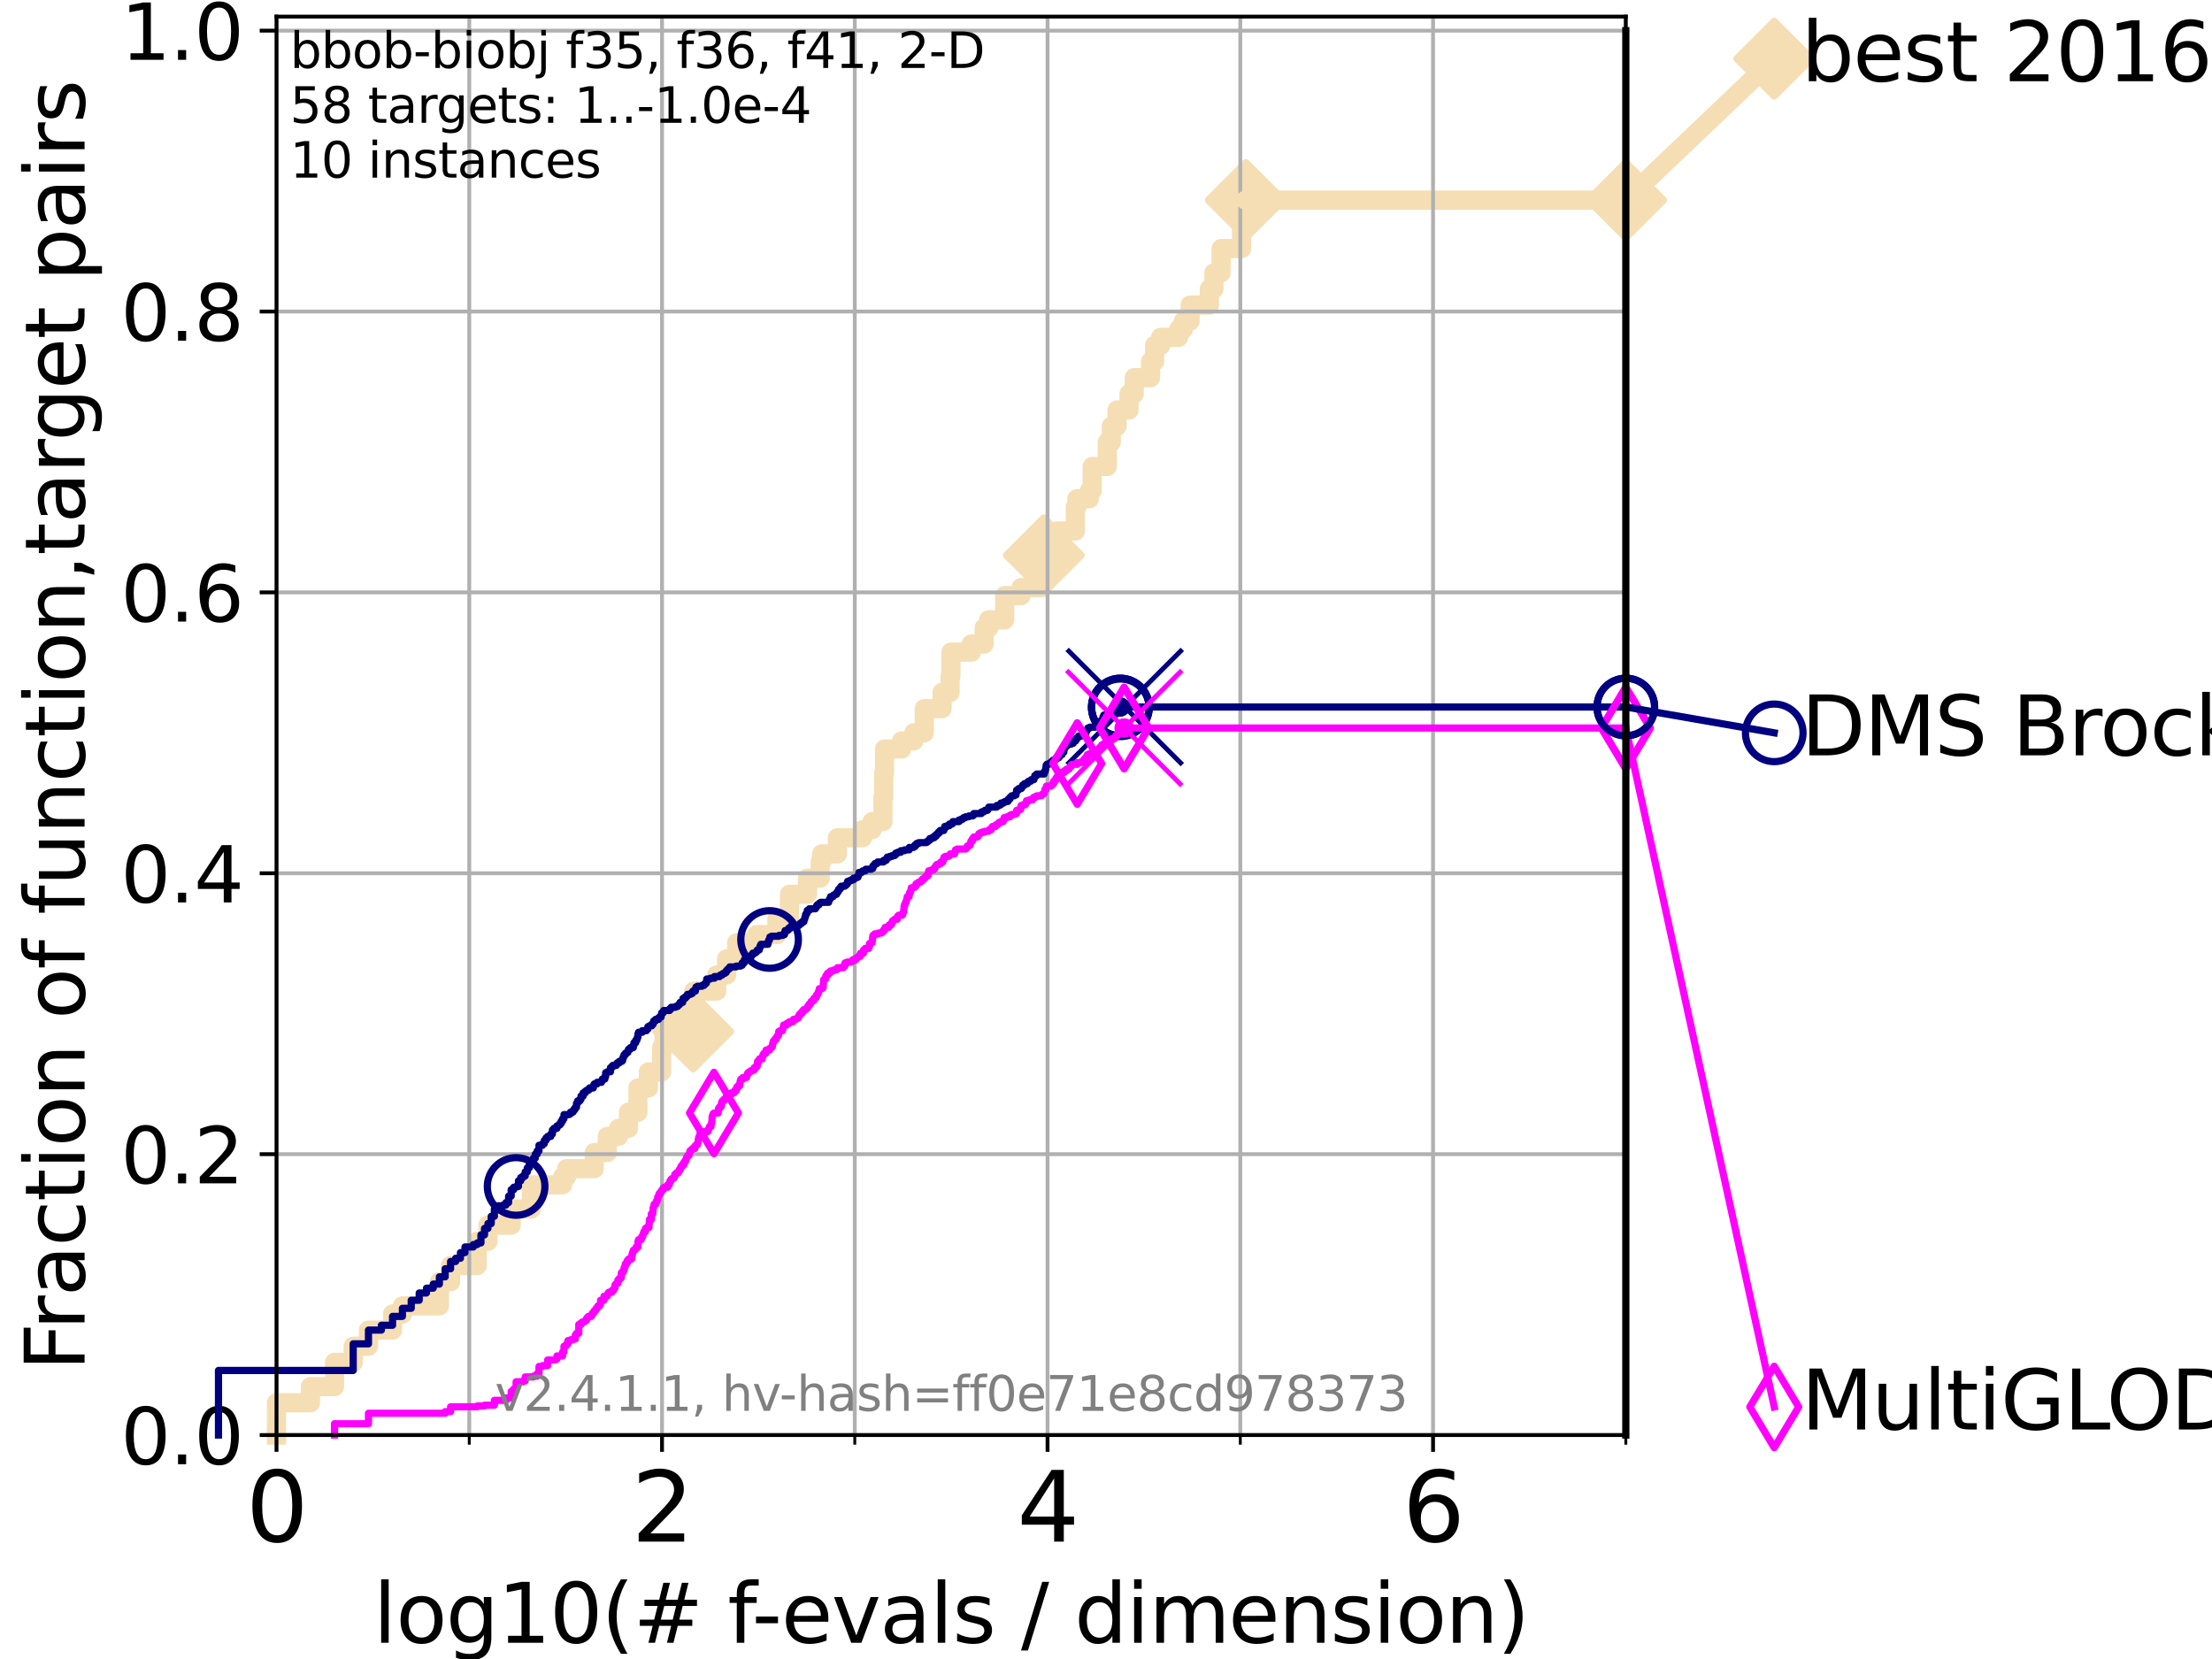 <?xml version="1.0" encoding="utf-8" standalone="no"?>
<!DOCTYPE svg PUBLIC "-//W3C//DTD SVG 1.1//EN"
  "http://www.w3.org/Graphics/SVG/1.1/DTD/svg11.dtd">
<svg height="345.6pt" version="1.1" viewBox="0 0 460.8 345.6" width="460.8pt" xmlns="http://www.w3.org/2000/svg" xmlns:xlink="http://www.w3.org/1999/xlink">
 <defs>
  <style type="text/css">*{stroke-linecap:butt;stroke-linejoin:round;}</style>
 </defs>
 <g id="figure_1">
  <g id="patch_1">
   <path d="M 0 345.6 
L 460.8 345.6 
L 460.8 0 
L 0 0 
z
" style="fill:#ffffff;"/>
  </g>
  <g id="axes_1">
   <g id="patch_2">
    <path d="M 57.6 298.944 
L 338.688 298.944 
L 338.688 3.456 
L 57.6 3.456 
z
" style="fill:#ffffff;"/>
   </g>
   <g id="line2d_1">
    <path d="M 57.6 298.944 
L 57.6 292.218 
L 64.671 292.218 
L 64.671 288.856 
L 69.688 288.856 
L 69.688 283.811 
L 73.579 283.811 
L 73.579 280.449 
L 76.759 280.449 
L 76.759 277.086 
L 81.776 277.086 
L 81.776 273.723 
L 83.83 273.723 
L 83.83 272.042 
L 91.535 272.042 
L 91.535 266.998 
L 93.864 266.998 
L 93.864 263.635 
L 99.418 263.635 
L 99.418 258.591 
L 101.647 258.591 
L 101.647 255.228 
L 106.489 255.228 
L 106.489 251.865 
L 110.694 251.865 
L 110.694 246.821 
L 117.203 246.821 
L 117.203 245.139 
L 118.04 245.139 
L 118.04 243.458 
L 123.791 243.458 
L 123.791 240.095 
L 126.507 240.095 
L 126.507 236.732 
L 128.856 236.732 
L 128.856 235.051 
L 130.927 235.051 
L 130.927 231.688 
L 132.894 231.688 
L 132.894 226.644 
L 135.077 226.644 
L 135.077 223.281 
L 137.823 223.281 
L 137.823 218.237 
L 138.341 218.237 
L 138.341 214.874 
L 144.391 214.874 
L 144.391 209.83 
L 144.511 209.83 
L 144.511 206.467 
L 149.287 206.467 
L 149.287 203.105 
L 151.381 203.105 
L 151.381 199.742 
L 153.467 199.742 
L 153.467 196.379 
L 157.614 196.379 
L 157.614 194.698 
L 161.845 194.698 
L 161.845 191.335 
L 164.467 191.335 
L 164.467 186.291 
L 168.217 186.291 
L 168.217 182.928 
L 170.86 182.928 
L 170.86 179.565 
L 171.173 179.565 
L 171.173 177.884 
L 174.445 177.884 
L 174.445 174.521 
L 179.665 174.521 
L 179.665 172.84 
L 181.662 172.84 
L 181.662 171.158 
L 183.94 171.158 
L 183.94 166.114 
L 184.095 166.114 
L 184.095 161.07 
L 184.267 161.07 
L 184.267 156.026 
L 187.831 156.026 
L 187.831 154.344 
L 190.371 154.344 
L 190.371 152.663 
L 192.542 152.663 
L 192.542 147.619 
L 196.248 147.619 
L 196.248 144.256 
L 197.918 144.256 
L 197.918 140.893 
L 198.101 140.893 
L 198.101 135.849 
L 202.34 135.849 
L 202.34 134.167 
L 205.016 134.167 
L 205.016 130.805 
L 205.955 130.805 
L 205.955 129.123 
L 209.296 129.123 
L 209.296 124.079 
L 212.706 124.079 
L 212.706 122.398 
L 217.081 122.398 
L 217.081 120.716 
L 217.437 120.716 
L 217.437 115.672 
L 220.204 115.672 
L 220.204 110.628 
L 224.012 110.628 
L 224.012 105.584 
L 224.335 105.584 
L 224.335 103.902 
L 226.932 103.902 
L 226.932 102.221 
L 227.519 102.221 
L 227.519 97.177 
L 230.662 97.177 
L 230.662 92.133 
L 231.505 92.133 
L 231.505 88.77 
L 232.714 88.77 
L 232.714 85.407 
L 235.195 85.407 
L 235.195 82.044 
L 236.282 82.044 
L 236.282 78.682 
L 239.678 78.682 
L 239.678 75.319 
L 240.523 75.319 
L 240.523 71.956 
L 241.795 71.956 
L 241.795 70.275 
L 245.514 70.275 
L 245.514 68.593 
L 246.512 68.593 
L 246.512 66.912 
L 247.914 66.912 
L 247.914 63.549 
L 251.933 63.549 
L 251.933 60.186 
L 252.888 60.186 
L 252.888 56.823 
L 254.38 56.823 
L 254.38 51.779 
L 258.642 51.779 
L 258.642 46.735 
L 259.533 46.735 
L 259.533 41.691 
L 338.688 41.691 
L 338.688 41.691 
" style="fill:none;stroke:#f5deb3;stroke-linecap:square;stroke-width:4;"/>
   </g>
   <g id="line2d_2">
    <defs>
     <path d="M 0 7.778 
L 7.778 0 
L 0 -7.778 
L -7.778 0 
z
" id="m76113c4046" style="stroke:#f5deb3;stroke-linejoin:miter;stroke-width:1.5;"/>
    </defs>
    <g>
     <use style="fill:#f5deb3;stroke:#f5deb3;stroke-linejoin:miter;stroke-width:1.5;" x="144.391" xlink:href="#m76113c4046" y="214.874"/>
     <use style="fill:#f5deb3;stroke:#f5deb3;stroke-linejoin:miter;stroke-width:1.5;" x="217.437" xlink:href="#m76113c4046" y="115.672"/>
     <use style="fill:#f5deb3;stroke:#f5deb3;stroke-linejoin:miter;stroke-width:1.5;" x="259.533" xlink:href="#m76113c4046" y="41.691"/>
     <use style="fill:#f5deb3;stroke:#f5deb3;stroke-linejoin:miter;stroke-width:1.5;" x="259.533" xlink:href="#m76113c4046" y="41.691"/>
     <use style="fill:#f5deb3;stroke:#f5deb3;stroke-linejoin:miter;stroke-width:1.5;" x="338.688" xlink:href="#m76113c4046" y="41.691"/>
    </g>
   </g>
   <g id="line2d_3">
    <path style="fill:none;stroke:#f5deb3;stroke-linecap:square;stroke-width:4;"/>
    <g/>
   </g>
   <g id="line2d_4">
    <path d="M 338.688 41.691 
L 369.608 12.233 
" style="fill:none;stroke:#f5deb3;stroke-linecap:square;stroke-width:4;"/>
    <g>
     <use style="fill:#f5deb3;stroke:#f5deb3;stroke-linejoin:miter;stroke-width:1.5;" x="338.688" xlink:href="#m76113c4046" y="41.691"/>
     <use style="fill:#f5deb3;stroke:#f5deb3;stroke-linejoin:miter;stroke-width:1.5;" x="369.608" xlink:href="#m76113c4046" y="12.233"/>
    </g>
   </g>
   <g id="matplotlib.axis_1">
    <g id="xtick_1">
     <g id="line2d_5">
      <path clip-path="url(#p689feafecf)" d="M 57.6 298.944 
L 57.6 3.456 
" style="fill:none;stroke:#b0b0b0;stroke-linecap:square;stroke-width:0.8;"/>
     </g>
     <g id="line2d_6">
      <defs>
       <path d="M 0 0 
L 0 3.5 
" id="madb7105705" style="stroke:#000000;stroke-width:0.8;"/>
      </defs>
      <g>
       <use style="stroke:#000000;stroke-width:0.8;" x="57.6" xlink:href="#madb7105705" y="298.944"/>
      </g>
     </g>
     <g id="text_1">
      <!-- 0 -->
      <g transform="translate(51.237 321.141)scale(0.2 -0.2)">
       <defs>
        <path d="M 2034 4250 
Q 1547 4250 1301 3770 
Q 1056 3291 1056 2328 
Q 1056 1369 1301 889 
Q 1547 409 2034 409 
Q 2525 409 2770 889 
Q 3016 1369 3016 2328 
Q 3016 3291 2770 3770 
Q 2525 4250 2034 4250 
z
M 2034 4750 
Q 2819 4750 3233 4129 
Q 3647 3509 3647 2328 
Q 3647 1150 3233 529 
Q 2819 -91 2034 -91 
Q 1250 -91 836 529 
Q 422 1150 422 2328 
Q 422 3509 836 4129 
Q 1250 4750 2034 4750 
z
" id="DejaVuSans-30" transform="scale(0.016)"/>
       </defs>
       <use xlink:href="#DejaVuSans-30"/>
      </g>
     </g>
    </g>
    <g id="xtick_2">
     <g id="line2d_7">
      <path clip-path="url(#p689feafecf)" d="M 137.911 298.944 
L 137.911 3.456 
" style="fill:none;stroke:#b0b0b0;stroke-linecap:square;stroke-width:0.8;"/>
     </g>
     <g id="line2d_8">
      <g>
       <use style="stroke:#000000;stroke-width:0.8;" x="137.911" xlink:href="#madb7105705" y="298.944"/>
      </g>
     </g>
     <g id="text_2">
      <!-- 2 -->
      <g transform="translate(131.548 321.141)scale(0.2 -0.2)">
       <defs>
        <path d="M 1228 531 
L 3431 531 
L 3431 0 
L 469 0 
L 469 531 
Q 828 903 1448 1529 
Q 2069 2156 2228 2338 
Q 2531 2678 2651 2914 
Q 2772 3150 2772 3378 
Q 2772 3750 2511 3984 
Q 2250 4219 1831 4219 
Q 1534 4219 1204 4116 
Q 875 4013 500 3803 
L 500 4441 
Q 881 4594 1212 4672 
Q 1544 4750 1819 4750 
Q 2544 4750 2975 4387 
Q 3406 4025 3406 3419 
Q 3406 3131 3298 2873 
Q 3191 2616 2906 2266 
Q 2828 2175 2409 1742 
Q 1991 1309 1228 531 
z
" id="DejaVuSans-32" transform="scale(0.016)"/>
       </defs>
       <use xlink:href="#DejaVuSans-32"/>
      </g>
     </g>
    </g>
    <g id="xtick_3">
     <g id="line2d_9">
      <path clip-path="url(#p689feafecf)" d="M 218.222 298.944 
L 218.222 3.456 
" style="fill:none;stroke:#b0b0b0;stroke-linecap:square;stroke-width:0.8;"/>
     </g>
     <g id="line2d_10">
      <g>
       <use style="stroke:#000000;stroke-width:0.8;" x="218.222" xlink:href="#madb7105705" y="298.944"/>
      </g>
     </g>
     <g id="text_3">
      <!-- 4 -->
      <g transform="translate(211.859 321.141)scale(0.2 -0.2)">
       <defs>
        <path d="M 2419 4116 
L 825 1625 
L 2419 1625 
L 2419 4116 
z
M 2253 4666 
L 3047 4666 
L 3047 1625 
L 3713 1625 
L 3713 1100 
L 3047 1100 
L 3047 0 
L 2419 0 
L 2419 1100 
L 313 1100 
L 313 1709 
L 2253 4666 
z
" id="DejaVuSans-34" transform="scale(0.016)"/>
       </defs>
       <use xlink:href="#DejaVuSans-34"/>
      </g>
     </g>
    </g>
    <g id="xtick_4">
     <g id="line2d_11">
      <path clip-path="url(#p689feafecf)" d="M 298.533 298.944 
L 298.533 3.456 
" style="fill:none;stroke:#b0b0b0;stroke-linecap:square;stroke-width:0.8;"/>
     </g>
     <g id="line2d_12">
      <g>
       <use style="stroke:#000000;stroke-width:0.8;" x="298.533" xlink:href="#madb7105705" y="298.944"/>
      </g>
     </g>
     <g id="text_4">
      <!-- 6 -->
      <g transform="translate(292.17 321.141)scale(0.2 -0.2)">
       <defs>
        <path d="M 2113 2584 
Q 1688 2584 1439 2293 
Q 1191 2003 1191 1497 
Q 1191 994 1439 701 
Q 1688 409 2113 409 
Q 2538 409 2786 701 
Q 3034 994 3034 1497 
Q 3034 2003 2786 2293 
Q 2538 2584 2113 2584 
z
M 3366 4563 
L 3366 3988 
Q 3128 4100 2886 4159 
Q 2644 4219 2406 4219 
Q 1781 4219 1451 3797 
Q 1122 3375 1075 2522 
Q 1259 2794 1537 2939 
Q 1816 3084 2150 3084 
Q 2853 3084 3261 2657 
Q 3669 2231 3669 1497 
Q 3669 778 3244 343 
Q 2819 -91 2113 -91 
Q 1303 -91 875 529 
Q 447 1150 447 2328 
Q 447 3434 972 4092 
Q 1497 4750 2381 4750 
Q 2619 4750 2861 4703 
Q 3103 4656 3366 4563 
z
" id="DejaVuSans-36" transform="scale(0.016)"/>
       </defs>
       <use xlink:href="#DejaVuSans-36"/>
      </g>
     </g>
    </g>
    <g id="xtick_5">
     <g id="line2d_13">
      <path clip-path="url(#p689feafecf)" d="M 97.755 298.944 
L 97.755 3.456 
" style="fill:none;stroke:#b0b0b0;stroke-linecap:square;stroke-width:0.8;"/>
     </g>
     <g id="line2d_14">
      <defs>
       <path d="M 0 0 
L 0 2 
" id="m95ae5a0b6c" style="stroke:#000000;stroke-width:0.6;"/>
      </defs>
      <g>
       <use style="stroke:#000000;stroke-width:0.6;" x="97.755" xlink:href="#m95ae5a0b6c" y="298.944"/>
      </g>
     </g>
    </g>
    <g id="xtick_6">
     <g id="line2d_15">
      <path clip-path="url(#p689feafecf)" d="M 178.066 298.944 
L 178.066 3.456 
" style="fill:none;stroke:#b0b0b0;stroke-linecap:square;stroke-width:0.8;"/>
     </g>
     <g id="line2d_16">
      <g>
       <use style="stroke:#000000;stroke-width:0.6;" x="178.066" xlink:href="#m95ae5a0b6c" y="298.944"/>
      </g>
     </g>
    </g>
    <g id="xtick_7">
     <g id="line2d_17">
      <path clip-path="url(#p689feafecf)" d="M 258.377 298.944 
L 258.377 3.456 
" style="fill:none;stroke:#b0b0b0;stroke-linecap:square;stroke-width:0.8;"/>
     </g>
     <g id="line2d_18">
      <g>
       <use style="stroke:#000000;stroke-width:0.6;" x="258.377" xlink:href="#m95ae5a0b6c" y="298.944"/>
      </g>
     </g>
    </g>
    <g id="xtick_8">
     <g id="line2d_19">
      <path clip-path="url(#p689feafecf)" d="M 338.688 298.944 
L 338.688 3.456 
" style="fill:none;stroke:#b0b0b0;stroke-linecap:square;stroke-width:0.8;"/>
     </g>
     <g id="line2d_20">
      <g>
       <use style="stroke:#000000;stroke-width:0.6;" x="338.688" xlink:href="#m95ae5a0b6c" y="298.944"/>
      </g>
     </g>
    </g>
    <g id="text_5">
     <!-- log10(# f-evals / dimension) -->
     <g transform="translate(77.764 342.218)scale(0.17 -0.17)">
      <defs>
       <path d="M 603 4863 
L 1178 4863 
L 1178 0 
L 603 0 
L 603 4863 
z
" id="DejaVuSans-6c" transform="scale(0.016)"/>
       <path d="M 1959 3097 
Q 1497 3097 1228 2736 
Q 959 2375 959 1747 
Q 959 1119 1226 758 
Q 1494 397 1959 397 
Q 2419 397 2687 759 
Q 2956 1122 2956 1747 
Q 2956 2369 2687 2733 
Q 2419 3097 1959 3097 
z
M 1959 3584 
Q 2709 3584 3137 3096 
Q 3566 2609 3566 1747 
Q 3566 888 3137 398 
Q 2709 -91 1959 -91 
Q 1206 -91 779 398 
Q 353 888 353 1747 
Q 353 2609 779 3096 
Q 1206 3584 1959 3584 
z
" id="DejaVuSans-6f" transform="scale(0.016)"/>
       <path d="M 2906 1791 
Q 2906 2416 2648 2759 
Q 2391 3103 1925 3103 
Q 1463 3103 1205 2759 
Q 947 2416 947 1791 
Q 947 1169 1205 825 
Q 1463 481 1925 481 
Q 2391 481 2648 825 
Q 2906 1169 2906 1791 
z
M 3481 434 
Q 3481 -459 3084 -895 
Q 2688 -1331 1869 -1331 
Q 1566 -1331 1297 -1286 
Q 1028 -1241 775 -1147 
L 775 -588 
Q 1028 -725 1275 -790 
Q 1522 -856 1778 -856 
Q 2344 -856 2625 -561 
Q 2906 -266 2906 331 
L 2906 616 
Q 2728 306 2450 153 
Q 2172 0 1784 0 
Q 1141 0 747 490 
Q 353 981 353 1791 
Q 353 2603 747 3093 
Q 1141 3584 1784 3584 
Q 2172 3584 2450 3431 
Q 2728 3278 2906 2969 
L 2906 3500 
L 3481 3500 
L 3481 434 
z
" id="DejaVuSans-67" transform="scale(0.016)"/>
       <path d="M 794 531 
L 1825 531 
L 1825 4091 
L 703 3866 
L 703 4441 
L 1819 4666 
L 2450 4666 
L 2450 531 
L 3481 531 
L 3481 0 
L 794 0 
L 794 531 
z
" id="DejaVuSans-31" transform="scale(0.016)"/>
       <path d="M 1984 4856 
Q 1566 4138 1362 3434 
Q 1159 2731 1159 2009 
Q 1159 1288 1364 580 
Q 1569 -128 1984 -844 
L 1484 -844 
Q 1016 -109 783 600 
Q 550 1309 550 2009 
Q 550 2706 781 3412 
Q 1013 4119 1484 4856 
L 1984 4856 
z
" id="DejaVuSans-28" transform="scale(0.016)"/>
       <path d="M 3272 2816 
L 2363 2816 
L 2100 1772 
L 3016 1772 
L 3272 2816 
z
M 2803 4594 
L 2478 3297 
L 3391 3297 
L 3719 4594 
L 4219 4594 
L 3897 3297 
L 4872 3297 
L 4872 2816 
L 3775 2816 
L 3519 1772 
L 4513 1772 
L 4513 1294 
L 3397 1294 
L 3072 0 
L 2572 0 
L 2894 1294 
L 1978 1294 
L 1656 0 
L 1153 0 
L 1478 1294 
L 494 1294 
L 494 1772 
L 1594 1772 
L 1856 2816 
L 850 2816 
L 850 3297 
L 1978 3297 
L 2297 4594 
L 2803 4594 
z
" id="DejaVuSans-23" transform="scale(0.016)"/>
       <path id="DejaVuSans-20" transform="scale(0.016)"/>
       <path d="M 2375 4863 
L 2375 4384 
L 1825 4384 
Q 1516 4384 1395 4259 
Q 1275 4134 1275 3809 
L 1275 3500 
L 2222 3500 
L 2222 3053 
L 1275 3053 
L 1275 0 
L 697 0 
L 697 3053 
L 147 3053 
L 147 3500 
L 697 3500 
L 697 3744 
Q 697 4328 969 4595 
Q 1241 4863 1831 4863 
L 2375 4863 
z
" id="DejaVuSans-66" transform="scale(0.016)"/>
       <path d="M 313 2009 
L 1997 2009 
L 1997 1497 
L 313 1497 
L 313 2009 
z
" id="DejaVuSans-2d" transform="scale(0.016)"/>
       <path d="M 3597 1894 
L 3597 1613 
L 953 1613 
Q 991 1019 1311 708 
Q 1631 397 2203 397 
Q 2534 397 2845 478 
Q 3156 559 3463 722 
L 3463 178 
Q 3153 47 2828 -22 
Q 2503 -91 2169 -91 
Q 1331 -91 842 396 
Q 353 884 353 1716 
Q 353 2575 817 3079 
Q 1281 3584 2069 3584 
Q 2775 3584 3186 3129 
Q 3597 2675 3597 1894 
z
M 3022 2063 
Q 3016 2534 2758 2815 
Q 2500 3097 2075 3097 
Q 1594 3097 1305 2825 
Q 1016 2553 972 2059 
L 3022 2063 
z
" id="DejaVuSans-65" transform="scale(0.016)"/>
       <path d="M 191 3500 
L 800 3500 
L 1894 563 
L 2988 3500 
L 3597 3500 
L 2284 0 
L 1503 0 
L 191 3500 
z
" id="DejaVuSans-76" transform="scale(0.016)"/>
       <path d="M 2194 1759 
Q 1497 1759 1228 1600 
Q 959 1441 959 1056 
Q 959 750 1161 570 
Q 1363 391 1709 391 
Q 2188 391 2477 730 
Q 2766 1069 2766 1631 
L 2766 1759 
L 2194 1759 
z
M 3341 1997 
L 3341 0 
L 2766 0 
L 2766 531 
Q 2569 213 2275 61 
Q 1981 -91 1556 -91 
Q 1019 -91 701 211 
Q 384 513 384 1019 
Q 384 1609 779 1909 
Q 1175 2209 1959 2209 
L 2766 2209 
L 2766 2266 
Q 2766 2663 2505 2880 
Q 2244 3097 1772 3097 
Q 1472 3097 1187 3025 
Q 903 2953 641 2809 
L 641 3341 
Q 956 3463 1253 3523 
Q 1550 3584 1831 3584 
Q 2591 3584 2966 3190 
Q 3341 2797 3341 1997 
z
" id="DejaVuSans-61" transform="scale(0.016)"/>
       <path d="M 2834 3397 
L 2834 2853 
Q 2591 2978 2328 3040 
Q 2066 3103 1784 3103 
Q 1356 3103 1142 2972 
Q 928 2841 928 2578 
Q 928 2378 1081 2264 
Q 1234 2150 1697 2047 
L 1894 2003 
Q 2506 1872 2764 1633 
Q 3022 1394 3022 966 
Q 3022 478 2636 193 
Q 2250 -91 1575 -91 
Q 1294 -91 989 -36 
Q 684 19 347 128 
L 347 722 
Q 666 556 975 473 
Q 1284 391 1588 391 
Q 1994 391 2212 530 
Q 2431 669 2431 922 
Q 2431 1156 2273 1281 
Q 2116 1406 1581 1522 
L 1381 1569 
Q 847 1681 609 1914 
Q 372 2147 372 2553 
Q 372 3047 722 3315 
Q 1072 3584 1716 3584 
Q 2034 3584 2315 3537 
Q 2597 3491 2834 3397 
z
" id="DejaVuSans-73" transform="scale(0.016)"/>
       <path d="M 1625 4666 
L 2156 4666 
L 531 -594 
L 0 -594 
L 1625 4666 
z
" id="DejaVuSans-2f" transform="scale(0.016)"/>
       <path d="M 2906 2969 
L 2906 4863 
L 3481 4863 
L 3481 0 
L 2906 0 
L 2906 525 
Q 2725 213 2448 61 
Q 2172 -91 1784 -91 
Q 1150 -91 751 415 
Q 353 922 353 1747 
Q 353 2572 751 3078 
Q 1150 3584 1784 3584 
Q 2172 3584 2448 3432 
Q 2725 3281 2906 2969 
z
M 947 1747 
Q 947 1113 1208 752 
Q 1469 391 1925 391 
Q 2381 391 2643 752 
Q 2906 1113 2906 1747 
Q 2906 2381 2643 2742 
Q 2381 3103 1925 3103 
Q 1469 3103 1208 2742 
Q 947 2381 947 1747 
z
" id="DejaVuSans-64" transform="scale(0.016)"/>
       <path d="M 603 3500 
L 1178 3500 
L 1178 0 
L 603 0 
L 603 3500 
z
M 603 4863 
L 1178 4863 
L 1178 4134 
L 603 4134 
L 603 4863 
z
" id="DejaVuSans-69" transform="scale(0.016)"/>
       <path d="M 3328 2828 
Q 3544 3216 3844 3400 
Q 4144 3584 4550 3584 
Q 5097 3584 5394 3201 
Q 5691 2819 5691 2113 
L 5691 0 
L 5113 0 
L 5113 2094 
Q 5113 2597 4934 2840 
Q 4756 3084 4391 3084 
Q 3944 3084 3684 2787 
Q 3425 2491 3425 1978 
L 3425 0 
L 2847 0 
L 2847 2094 
Q 2847 2600 2669 2842 
Q 2491 3084 2119 3084 
Q 1678 3084 1418 2786 
Q 1159 2488 1159 1978 
L 1159 0 
L 581 0 
L 581 3500 
L 1159 3500 
L 1159 2956 
Q 1356 3278 1631 3431 
Q 1906 3584 2284 3584 
Q 2666 3584 2933 3390 
Q 3200 3197 3328 2828 
z
" id="DejaVuSans-6d" transform="scale(0.016)"/>
       <path d="M 3513 2113 
L 3513 0 
L 2938 0 
L 2938 2094 
Q 2938 2591 2744 2837 
Q 2550 3084 2163 3084 
Q 1697 3084 1428 2787 
Q 1159 2491 1159 1978 
L 1159 0 
L 581 0 
L 581 3500 
L 1159 3500 
L 1159 2956 
Q 1366 3272 1645 3428 
Q 1925 3584 2291 3584 
Q 2894 3584 3203 3211 
Q 3513 2838 3513 2113 
z
" id="DejaVuSans-6e" transform="scale(0.016)"/>
       <path d="M 513 4856 
L 1013 4856 
Q 1481 4119 1714 3412 
Q 1947 2706 1947 2009 
Q 1947 1309 1714 600 
Q 1481 -109 1013 -844 
L 513 -844 
Q 928 -128 1133 580 
Q 1338 1288 1338 2009 
Q 1338 2731 1133 3434 
Q 928 4138 513 4856 
z
" id="DejaVuSans-29" transform="scale(0.016)"/>
      </defs>
      <use xlink:href="#DejaVuSans-6c"/>
      <use x="27.783" xlink:href="#DejaVuSans-6f"/>
      <use x="88.965" xlink:href="#DejaVuSans-67"/>
      <use x="152.441" xlink:href="#DejaVuSans-31"/>
      <use x="216.064" xlink:href="#DejaVuSans-30"/>
      <use x="279.688" xlink:href="#DejaVuSans-28"/>
      <use x="318.701" xlink:href="#DejaVuSans-23"/>
      <use x="402.49" xlink:href="#DejaVuSans-20"/>
      <use x="434.277" xlink:href="#DejaVuSans-66"/>
      <use x="463.982" xlink:href="#DejaVuSans-2d"/>
      <use x="500.066" xlink:href="#DejaVuSans-65"/>
      <use x="561.59" xlink:href="#DejaVuSans-76"/>
      <use x="620.77" xlink:href="#DejaVuSans-61"/>
      <use x="682.049" xlink:href="#DejaVuSans-6c"/>
      <use x="709.832" xlink:href="#DejaVuSans-73"/>
      <use x="761.932" xlink:href="#DejaVuSans-20"/>
      <use x="793.719" xlink:href="#DejaVuSans-2f"/>
      <use x="827.41" xlink:href="#DejaVuSans-20"/>
      <use x="859.197" xlink:href="#DejaVuSans-64"/>
      <use x="922.674" xlink:href="#DejaVuSans-69"/>
      <use x="950.457" xlink:href="#DejaVuSans-6d"/>
      <use x="1047.869" xlink:href="#DejaVuSans-65"/>
      <use x="1109.393" xlink:href="#DejaVuSans-6e"/>
      <use x="1172.771" xlink:href="#DejaVuSans-73"/>
      <use x="1224.871" xlink:href="#DejaVuSans-69"/>
      <use x="1252.654" xlink:href="#DejaVuSans-6f"/>
      <use x="1313.836" xlink:href="#DejaVuSans-6e"/>
      <use x="1377.215" xlink:href="#DejaVuSans-29"/>
     </g>
    </g>
   </g>
   <g id="matplotlib.axis_2">
    <g id="ytick_1">
     <g id="line2d_21">
      <path clip-path="url(#p689feafecf)" d="M 57.6 298.944 
L 338.688 298.944 
" style="fill:none;stroke:#b0b0b0;stroke-linecap:square;stroke-width:0.8;"/>
     </g>
     <g id="line2d_22">
      <defs>
       <path d="M 0 0 
L -3.5 0 
" id="m588ce7a96f" style="stroke:#000000;stroke-width:0.8;"/>
      </defs>
      <g>
       <use style="stroke:#000000;stroke-width:0.8;" x="57.6" xlink:href="#m588ce7a96f" y="298.944"/>
      </g>
     </g>
     <g id="text_6">
      <!-- 0.0 -->
      <g transform="translate(25.155 305.023)scale(0.16 -0.16)">
       <defs>
        <path d="M 684 794 
L 1344 794 
L 1344 0 
L 684 0 
L 684 794 
z
" id="DejaVuSans-2e" transform="scale(0.016)"/>
       </defs>
       <use xlink:href="#DejaVuSans-30"/>
       <use x="63.623" xlink:href="#DejaVuSans-2e"/>
       <use x="95.41" xlink:href="#DejaVuSans-30"/>
      </g>
     </g>
    </g>
    <g id="ytick_2">
     <g id="line2d_23">
      <path clip-path="url(#p689feafecf)" d="M 57.6 240.432 
L 338.688 240.432 
" style="fill:none;stroke:#b0b0b0;stroke-linecap:square;stroke-width:0.8;"/>
     </g>
     <g id="line2d_24">
      <g>
       <use style="stroke:#000000;stroke-width:0.8;" x="57.6" xlink:href="#m588ce7a96f" y="240.432"/>
      </g>
     </g>
     <g id="text_7">
      <!-- 0.2 -->
      <g transform="translate(25.155 246.51)scale(0.16 -0.16)">
       <use xlink:href="#DejaVuSans-30"/>
       <use x="63.623" xlink:href="#DejaVuSans-2e"/>
       <use x="95.41" xlink:href="#DejaVuSans-32"/>
      </g>
     </g>
    </g>
    <g id="ytick_3">
     <g id="line2d_25">
      <path clip-path="url(#p689feafecf)" d="M 57.6 181.919 
L 338.688 181.919 
" style="fill:none;stroke:#b0b0b0;stroke-linecap:square;stroke-width:0.8;"/>
     </g>
     <g id="line2d_26">
      <g>
       <use style="stroke:#000000;stroke-width:0.8;" x="57.6" xlink:href="#m588ce7a96f" y="181.919"/>
      </g>
     </g>
     <g id="text_8">
      <!-- 0.4 -->
      <g transform="translate(25.155 187.998)scale(0.16 -0.16)">
       <use xlink:href="#DejaVuSans-30"/>
       <use x="63.623" xlink:href="#DejaVuSans-2e"/>
       <use x="95.41" xlink:href="#DejaVuSans-34"/>
      </g>
     </g>
    </g>
    <g id="ytick_4">
     <g id="line2d_27">
      <path clip-path="url(#p689feafecf)" d="M 57.6 123.407 
L 338.688 123.407 
" style="fill:none;stroke:#b0b0b0;stroke-linecap:square;stroke-width:0.8;"/>
     </g>
     <g id="line2d_28">
      <g>
       <use style="stroke:#000000;stroke-width:0.8;" x="57.6" xlink:href="#m588ce7a96f" y="123.407"/>
      </g>
     </g>
     <g id="text_9">
      <!-- 0.6 -->
      <g transform="translate(25.155 129.485)scale(0.16 -0.16)">
       <use xlink:href="#DejaVuSans-30"/>
       <use x="63.623" xlink:href="#DejaVuSans-2e"/>
       <use x="95.41" xlink:href="#DejaVuSans-36"/>
      </g>
     </g>
    </g>
    <g id="ytick_5">
     <g id="line2d_29">
      <path clip-path="url(#p689feafecf)" d="M 57.6 64.894 
L 338.688 64.894 
" style="fill:none;stroke:#b0b0b0;stroke-linecap:square;stroke-width:0.8;"/>
     </g>
     <g id="line2d_30">
      <g>
       <use style="stroke:#000000;stroke-width:0.8;" x="57.6" xlink:href="#m588ce7a96f" y="64.894"/>
      </g>
     </g>
     <g id="text_10">
      <!-- 0.8 -->
      <g transform="translate(25.155 70.973)scale(0.16 -0.16)">
       <defs>
        <path d="M 2034 2216 
Q 1584 2216 1326 1975 
Q 1069 1734 1069 1313 
Q 1069 891 1326 650 
Q 1584 409 2034 409 
Q 2484 409 2743 651 
Q 3003 894 3003 1313 
Q 3003 1734 2745 1975 
Q 2488 2216 2034 2216 
z
M 1403 2484 
Q 997 2584 770 2862 
Q 544 3141 544 3541 
Q 544 4100 942 4425 
Q 1341 4750 2034 4750 
Q 2731 4750 3128 4425 
Q 3525 4100 3525 3541 
Q 3525 3141 3298 2862 
Q 3072 2584 2669 2484 
Q 3125 2378 3379 2068 
Q 3634 1759 3634 1313 
Q 3634 634 3220 271 
Q 2806 -91 2034 -91 
Q 1263 -91 848 271 
Q 434 634 434 1313 
Q 434 1759 690 2068 
Q 947 2378 1403 2484 
z
M 1172 3481 
Q 1172 3119 1398 2916 
Q 1625 2713 2034 2713 
Q 2441 2713 2670 2916 
Q 2900 3119 2900 3481 
Q 2900 3844 2670 4047 
Q 2441 4250 2034 4250 
Q 1625 4250 1398 4047 
Q 1172 3844 1172 3481 
z
" id="DejaVuSans-38" transform="scale(0.016)"/>
       </defs>
       <use xlink:href="#DejaVuSans-30"/>
       <use x="63.623" xlink:href="#DejaVuSans-2e"/>
       <use x="95.41" xlink:href="#DejaVuSans-38"/>
      </g>
     </g>
    </g>
    <g id="ytick_6">
     <g id="line2d_31">
      <path clip-path="url(#p689feafecf)" d="M 57.6 6.382 
L 338.688 6.382 
" style="fill:none;stroke:#b0b0b0;stroke-linecap:square;stroke-width:0.8;"/>
     </g>
     <g id="line2d_32">
      <g>
       <use style="stroke:#000000;stroke-width:0.8;" x="57.6" xlink:href="#m588ce7a96f" y="6.382"/>
      </g>
     </g>
     <g id="text_11">
      <!-- 1.0 -->
      <g transform="translate(25.155 12.46)scale(0.16 -0.16)">
       <use xlink:href="#DejaVuSans-31"/>
       <use x="63.623" xlink:href="#DejaVuSans-2e"/>
       <use x="95.41" xlink:href="#DejaVuSans-30"/>
      </g>
     </g>
    </g>
    <g id="text_12">
     <!-- Fraction of function,target pairs -->
     <g transform="translate(17.62 285.585)rotate(-90)scale(0.17 -0.17)">
      <defs>
       <path d="M 628 4666 
L 3309 4666 
L 3309 4134 
L 1259 4134 
L 1259 2759 
L 3109 2759 
L 3109 2228 
L 1259 2228 
L 1259 0 
L 628 0 
L 628 4666 
z
" id="DejaVuSans-46" transform="scale(0.016)"/>
       <path d="M 2631 2963 
Q 2534 3019 2420 3045 
Q 2306 3072 2169 3072 
Q 1681 3072 1420 2755 
Q 1159 2438 1159 1844 
L 1159 0 
L 581 0 
L 581 3500 
L 1159 3500 
L 1159 2956 
Q 1341 3275 1631 3429 
Q 1922 3584 2338 3584 
Q 2397 3584 2469 3576 
Q 2541 3569 2628 3553 
L 2631 2963 
z
" id="DejaVuSans-72" transform="scale(0.016)"/>
       <path d="M 3122 3366 
L 3122 2828 
Q 2878 2963 2633 3030 
Q 2388 3097 2138 3097 
Q 1578 3097 1268 2742 
Q 959 2388 959 1747 
Q 959 1106 1268 751 
Q 1578 397 2138 397 
Q 2388 397 2633 464 
Q 2878 531 3122 666 
L 3122 134 
Q 2881 22 2623 -34 
Q 2366 -91 2075 -91 
Q 1284 -91 818 406 
Q 353 903 353 1747 
Q 353 2603 823 3093 
Q 1294 3584 2113 3584 
Q 2378 3584 2631 3529 
Q 2884 3475 3122 3366 
z
" id="DejaVuSans-63" transform="scale(0.016)"/>
       <path d="M 1172 4494 
L 1172 3500 
L 2356 3500 
L 2356 3053 
L 1172 3053 
L 1172 1153 
Q 1172 725 1289 603 
Q 1406 481 1766 481 
L 2356 481 
L 2356 0 
L 1766 0 
Q 1100 0 847 248 
Q 594 497 594 1153 
L 594 3053 
L 172 3053 
L 172 3500 
L 594 3500 
L 594 4494 
L 1172 4494 
z
" id="DejaVuSans-74" transform="scale(0.016)"/>
       <path d="M 544 1381 
L 544 3500 
L 1119 3500 
L 1119 1403 
Q 1119 906 1312 657 
Q 1506 409 1894 409 
Q 2359 409 2629 706 
Q 2900 1003 2900 1516 
L 2900 3500 
L 3475 3500 
L 3475 0 
L 2900 0 
L 2900 538 
Q 2691 219 2414 64 
Q 2138 -91 1772 -91 
Q 1169 -91 856 284 
Q 544 659 544 1381 
z
M 1991 3584 
L 1991 3584 
z
" id="DejaVuSans-75" transform="scale(0.016)"/>
       <path d="M 750 794 
L 1409 794 
L 1409 256 
L 897 -744 
L 494 -744 
L 750 256 
L 750 794 
z
" id="DejaVuSans-2c" transform="scale(0.016)"/>
       <path d="M 1159 525 
L 1159 -1331 
L 581 -1331 
L 581 3500 
L 1159 3500 
L 1159 2969 
Q 1341 3281 1617 3432 
Q 1894 3584 2278 3584 
Q 2916 3584 3314 3078 
Q 3713 2572 3713 1747 
Q 3713 922 3314 415 
Q 2916 -91 2278 -91 
Q 1894 -91 1617 61 
Q 1341 213 1159 525 
z
M 3116 1747 
Q 3116 2381 2855 2742 
Q 2594 3103 2138 3103 
Q 1681 3103 1420 2742 
Q 1159 2381 1159 1747 
Q 1159 1113 1420 752 
Q 1681 391 2138 391 
Q 2594 391 2855 752 
Q 3116 1113 3116 1747 
z
" id="DejaVuSans-70" transform="scale(0.016)"/>
      </defs>
      <use xlink:href="#DejaVuSans-46"/>
      <use x="50.27" xlink:href="#DejaVuSans-72"/>
      <use x="91.383" xlink:href="#DejaVuSans-61"/>
      <use x="152.662" xlink:href="#DejaVuSans-63"/>
      <use x="207.643" xlink:href="#DejaVuSans-74"/>
      <use x="246.852" xlink:href="#DejaVuSans-69"/>
      <use x="274.635" xlink:href="#DejaVuSans-6f"/>
      <use x="335.816" xlink:href="#DejaVuSans-6e"/>
      <use x="399.195" xlink:href="#DejaVuSans-20"/>
      <use x="430.982" xlink:href="#DejaVuSans-6f"/>
      <use x="492.164" xlink:href="#DejaVuSans-66"/>
      <use x="527.369" xlink:href="#DejaVuSans-20"/>
      <use x="559.156" xlink:href="#DejaVuSans-66"/>
      <use x="594.361" xlink:href="#DejaVuSans-75"/>
      <use x="657.74" xlink:href="#DejaVuSans-6e"/>
      <use x="721.119" xlink:href="#DejaVuSans-63"/>
      <use x="776.1" xlink:href="#DejaVuSans-74"/>
      <use x="815.309" xlink:href="#DejaVuSans-69"/>
      <use x="843.092" xlink:href="#DejaVuSans-6f"/>
      <use x="904.273" xlink:href="#DejaVuSans-6e"/>
      <use x="967.652" xlink:href="#DejaVuSans-2c"/>
      <use x="999.439" xlink:href="#DejaVuSans-74"/>
      <use x="1038.648" xlink:href="#DejaVuSans-61"/>
      <use x="1099.928" xlink:href="#DejaVuSans-72"/>
      <use x="1139.291" xlink:href="#DejaVuSans-67"/>
      <use x="1202.768" xlink:href="#DejaVuSans-65"/>
      <use x="1264.291" xlink:href="#DejaVuSans-74"/>
      <use x="1303.5" xlink:href="#DejaVuSans-20"/>
      <use x="1335.287" xlink:href="#DejaVuSans-70"/>
      <use x="1398.764" xlink:href="#DejaVuSans-61"/>
      <use x="1460.043" xlink:href="#DejaVuSans-69"/>
      <use x="1487.826" xlink:href="#DejaVuSans-72"/>
      <use x="1528.939" xlink:href="#DejaVuSans-73"/>
     </g>
    </g>
   </g>
   <g id="line2d_33">
    <defs>
     <path d="M 0 1.5 
C 0.398 1.5 0.779 1.342 1.061 1.061 
C 1.342 0.779 1.5 0.398 1.5 0 
C 1.5 -0.398 1.342 -0.779 1.061 -1.061 
C 0.779 -1.342 0.398 -1.5 0 -1.5 
C -0.398 -1.5 -0.779 -1.342 -1.061 -1.061 
C -1.342 -0.779 -1.5 -0.398 -1.5 0 
C -1.5 0.398 -1.342 0.779 -1.061 1.061 
C -0.779 1.342 -0.398 1.5 0 1.5 
z
" id="m9e1560e020" style="stroke:#f5deb3;"/>
    </defs>
    <g>
     <use style="fill:#f5deb3;stroke:#f5deb3;" x="259.533" xlink:href="#m9e1560e020" y="41.691"/>
     <use style="fill:#f5deb3;stroke:#f5deb3;" x="259.533" xlink:href="#m9e1560e020" y="41.691"/>
    </g>
   </g>
   <g id="line2d_34">
    <defs>
     <path d="M 0 1.5 
C 0.398 1.5 0.779 1.342 1.061 1.061 
C 1.342 0.779 1.5 0.398 1.5 0 
C 1.5 -0.398 1.342 -0.779 1.061 -1.061 
C 0.779 -1.342 0.398 -1.5 0 -1.5 
C -0.398 -1.5 -0.779 -1.342 -1.061 -1.061 
C -1.342 -0.779 -1.5 -0.398 -1.5 0 
C -1.5 0.398 -1.342 0.779 -1.061 1.061 
C -0.779 1.342 -0.398 1.5 0 1.5 
z
" id="m49b0d87083" style="stroke:#000080;"/>
    </defs>
    <g>
     <use style="fill:#000080;stroke:#000080;" x="233.388" xlink:href="#m49b0d87083" y="147.282"/>
     <use style="fill:#000080;stroke:#000080;" x="233.388" xlink:href="#m49b0d87083" y="147.282"/>
    </g>
   </g>
   <g id="line2d_35">
    <path d="M 45.512 298.944 
L 45.512 285.493 
L 73.579 285.493 
L 73.579 279.944 
L 76.759 279.944 
L 76.759 277.086 
L 79.447 277.086 
L 79.447 276.077 
L 81.776 276.077 
L 81.776 274.228 
L 83.83 274.228 
L 83.83 272.546 
L 85.667 272.546 
L 85.667 270.865 
L 87.33 270.865 
L 87.33 269.351 
L 88.847 269.351 
L 88.847 268.343 
L 90.243 268.343 
L 90.243 267.502 
L 91.535 267.502 
L 91.535 265.989 
L 92.738 265.989 
L 92.738 264.307 
L 93.864 264.307 
L 93.864 262.794 
L 94.921 262.794 
L 94.921 262.121 
L 95.918 262.121 
L 95.918 260.945 
L 96.861 260.945 
L 96.861 259.768 
L 98.606 259.768 
L 98.606 259.263 
L 99.418 259.263 
L 99.418 258.927 
L 100.193 258.927 
L 100.193 257.245 
L 100.935 257.245 
L 100.935 255.9 
L 101.647 255.9 
L 101.647 254.892 
L 102.331 254.892 
L 102.331 253.378 
L 102.989 253.378 
L 102.989 251.865 
L 103.623 251.865 
L 103.623 251.192 
L 104.826 251.192 
L 104.826 251.024 
L 105.398 251.024 
L 105.398 250.52 
L 105.952 250.52 
L 105.952 249.175 
L 106.489 249.175 
L 106.489 247.83 
L 107.009 247.83 
L 107.009 247.325 
L 107.515 247.325 
L 107.515 247.157 
L 108.006 247.157 
L 108.006 245.98 
L 108.484 245.98 
L 108.484 245.308 
L 108.949 245.308 
L 108.949 244.971 
L 109.402 244.971 
L 109.402 244.131 
L 109.843 244.131 
L 109.843 243.29 
L 110.274 243.29 
L 110.274 242.113 
L 110.694 242.113 
L 110.694 241.777 
L 111.105 241.777 
L 111.105 241.272 
L 111.506 241.272 
L 111.506 240.432 
L 111.897 240.432 
L 111.897 239.759 
L 112.281 239.759 
L 112.281 238.582 
L 113.023 238.582 
L 113.023 238.246 
L 113.383 238.246 
L 113.383 237.573 
L 113.735 237.573 
L 113.735 237.069 
L 114.08 237.069 
L 114.08 236.732 
L 114.751 236.732 
L 114.751 236.228 
L 115.077 236.228 
L 115.077 235.387 
L 115.397 235.387 
L 115.397 235.051 
L 116.02 235.051 
L 116.02 234.547 
L 116.323 234.547 
L 116.323 234.379 
L 116.621 234.379 
L 116.621 234.042 
L 116.914 234.042 
L 116.914 233.538 
L 117.203 233.538 
L 117.203 233.033 
L 117.486 233.033 
L 117.486 232.193 
L 118.577 232.193 
L 118.577 232.025 
L 118.839 232.025 
L 118.839 231.688 
L 119.352 231.688 
L 119.352 231.352 
L 119.603 231.352 
L 119.603 231.016 
L 119.85 231.016 
L 119.85 230.679 
L 120.094 230.679 
L 120.094 229.839 
L 120.335 229.839 
L 120.335 229.334 
L 120.806 229.334 
L 120.806 228.998 
L 121.037 228.998 
L 121.037 228.325 
L 121.49 228.325 
L 121.49 227.653 
L 121.931 227.653 
L 121.931 227.317 
L 122.148 227.317 
L 122.148 227.149 
L 122.573 227.149 
L 122.573 226.98 
L 122.782 226.98 
L 122.782 226.644 
L 123.594 226.644 
L 123.594 226.14 
L 123.791 226.14 
L 123.791 225.803 
L 124.369 225.803 
L 124.369 225.467 
L 125.292 225.467 
L 125.292 225.131 
L 125.471 225.131 
L 125.471 224.795 
L 125.996 224.795 
L 125.996 224.29 
L 126.168 224.29 
L 126.168 223.449 
L 126.507 223.449 
L 126.507 223.281 
L 127.165 223.281 
L 127.165 222.441 
L 127.326 222.441 
L 127.326 222.272 
L 127.643 222.272 
L 127.643 221.936 
L 128.411 221.936 
L 128.411 221.6 
L 128.561 221.6 
L 128.561 221.432 
L 129.002 221.432 
L 129.002 221.096 
L 129.574 221.096 
L 129.574 220.927 
L 129.714 220.927 
L 129.714 220.423 
L 129.853 220.423 
L 129.853 220.087 
L 129.991 220.087 
L 129.991 219.75 
L 130.264 219.75 
L 130.264 219.414 
L 130.532 219.414 
L 130.532 219.246 
L 130.796 219.246 
L 130.796 218.91 
L 130.927 218.91 
L 130.927 218.573 
L 131.313 218.573 
L 131.313 218.237 
L 131.938 218.237 
L 131.938 217.733 
L 132.06 217.733 
L 132.06 217.228 
L 132.423 217.228 
L 132.423 216.724 
L 132.66 216.724 
L 132.66 216.388 
L 132.777 216.388 
L 132.777 216.051 
L 132.894 216.051 
L 132.894 215.379 
L 133.01 215.379 
L 133.01 215.042 
L 133.8 215.042 
L 133.8 214.706 
L 134.661 214.706 
L 134.766 214.37 
L 134.974 214.37 
L 134.974 213.866 
L 135.281 213.866 
L 135.281 213.697 
L 135.78 213.697 
L 135.78 213.361 
L 136.073 213.361 
L 136.17 212.689 
L 136.551 212.689 
L 136.551 212.352 
L 137.199 212.352 
L 137.199 212.016 
L 137.38 212.016 
L 137.38 211.848 
L 137.736 211.848 
L 137.823 211.007 
L 138.171 211.007 
L 138.256 210.503 
L 139.494 210.503 
L 139.494 210.166 
L 139.809 210.166 
L 139.809 209.83 
L 140.723 209.83 
L 140.723 209.662 
L 141.163 209.662 
L 141.163 209.494 
L 141.307 209.494 
L 141.307 209.326 
L 141.521 209.326 
L 141.521 209.158 
L 141.662 209.158 
L 141.662 208.821 
L 142.216 208.821 
L 142.284 207.981 
L 142.753 207.981 
L 142.753 207.644 
L 143.08 207.644 
L 143.08 207.476 
L 143.209 207.476 
L 143.209 207.14 
L 143.841 207.14 
L 143.841 206.972 
L 144.209 206.972 
L 144.209 206.804 
L 144.33 206.804 
L 144.33 206.467 
L 144.865 206.467 
L 144.865 205.963 
L 144.982 205.963 
L 144.982 205.627 
L 145.27 205.627 
L 145.27 205.459 
L 146.216 205.459 
L 146.216 205.29 
L 146.644 205.29 
L 146.749 204.954 
L 147.01 204.954 
L 147.01 204.786 
L 147.165 204.786 
L 147.216 203.945 
L 147.967 203.945 
L 147.967 203.777 
L 148.827 203.777 
L 148.827 203.441 
L 149.911 203.441 
L 149.911 203.273 
L 150.042 203.273 
L 150.042 203.105 
L 150.472 203.105 
L 150.472 202.936 
L 150.641 202.936 
L 150.641 202.768 
L 151.015 202.768 
L 151.015 202.6 
L 151.26 202.6 
L 151.26 202.264 
L 151.462 202.264 
L 151.542 201.928 
L 151.819 201.928 
L 151.819 201.759 
L 152.014 201.759 
L 152.014 201.423 
L 153.359 201.423 
L 153.359 201.255 
L 154.27 201.255 
L 154.27 201.087 
L 154.608 201.087 
L 154.608 200.583 
L 155.038 200.583 
L 155.07 199.91 
L 155.265 199.91 
L 155.265 199.574 
L 155.929 199.574 
L 155.929 199.406 
L 156.236 199.406 
L 156.236 199.237 
L 156.539 199.237 
L 156.539 198.901 
L 156.806 198.901 
L 156.806 198.565 
L 157.272 198.565 
L 157.272 198.397 
L 157.557 198.397 
L 157.557 198.229 
L 157.67 198.229 
L 157.754 197.892 
L 158.168 197.892 
L 158.277 197.388 
L 158.331 197.388 
L 158.331 197.052 
L 158.493 197.052 
L 158.493 196.715 
L 159.981 196.715 
L 160.006 196.211 
L 160.103 196.211 
L 160.103 195.875 
L 160.274 195.875 
L 160.37 195.202 
L 160.704 195.202 
L 160.704 195.034 
L 162.26 195.034 
L 162.26 194.866 
L 163.021 194.866 
L 163.021 194.698 
L 163.429 194.698 
L 163.51 194.025 
L 163.55 194.025 
L 163.55 193.857 
L 164.044 193.857 
L 164.044 193.689 
L 164.295 193.689 
L 164.295 193.353 
L 164.694 193.353 
L 164.694 193.016 
L 166.083 193.016 
L 166.083 192.848 
L 166.358 192.848 
L 166.358 192.68 
L 166.595 192.68 
L 166.696 192.344 
L 167.027 192.344 
L 167.109 192.007 
L 167.465 192.007 
L 167.561 191.503 
L 167.625 191.503 
L 167.688 190.999 
L 167.798 190.999 
L 167.814 190.494 
L 167.923 190.494 
L 167.923 190.326 
L 168.094 190.326 
L 168.171 189.653 
L 168.597 189.653 
L 168.597 189.317 
L 169.87 189.317 
L 169.939 188.981 
L 170.119 188.981 
L 170.119 188.645 
L 170.256 188.645 
L 170.256 188.476 
L 170.621 188.476 
L 170.674 188.14 
L 170.938 188.14 
L 170.938 187.972 
L 172.626 187.972 
L 172.733 187.468 
L 172.792 187.468 
L 172.792 187.3 
L 172.933 187.3 
L 173.014 186.795 
L 173.531 186.795 
L 173.621 186.459 
L 173.933 186.459 
L 173.933 186.291 
L 174.283 186.291 
L 174.283 185.954 
L 174.413 185.954 
L 174.413 185.786 
L 174.616 185.786 
L 174.669 185.282 
L 174.963 185.282 
L 174.963 184.946 
L 175.232 184.946 
L 175.232 184.609 
L 175.985 184.609 
L 175.985 184.441 
L 176.219 184.441 
L 176.219 184.273 
L 176.402 184.273 
L 176.402 184.105 
L 176.555 184.105 
L 176.565 183.6 
L 176.987 183.6 
L 176.987 183.432 
L 177.363 183.432 
L 177.363 183.264 
L 177.812 183.264 
L 177.812 182.928 
L 178.309 182.928 
L 178.309 182.76 
L 178.717 182.76 
L 178.717 182.423 
L 178.851 182.423 
L 178.934 181.751 
L 179.489 181.751 
L 179.489 181.583 
L 179.713 181.583 
L 179.713 181.415 
L 180.259 181.415 
L 180.344 181.078 
L 181.52 181.078 
L 181.52 180.91 
L 181.825 180.91 
L 181.825 180.406 
L 182.062 180.406 
L 182.145 180.07 
L 182.248 180.07 
L 182.248 179.901 
L 182.695 179.901 
L 182.695 179.733 
L 182.822 179.733 
L 182.822 179.565 
L 184.052 179.565 
L 184.052 179.229 
L 184.612 179.229 
L 184.624 178.893 
L 184.826 178.893 
L 184.826 178.556 
L 185.38 178.556 
L 185.38 178.388 
L 185.872 178.388 
L 185.872 178.22 
L 186.404 178.22 
L 186.404 178.052 
L 186.597 178.052 
L 186.597 177.716 
L 186.994 177.716 
L 186.994 177.547 
L 187.635 177.547 
L 187.665 177.211 
L 188.442 177.211 
L 188.442 177.043 
L 189.406 177.043 
L 189.42 176.539 
L 190.306 176.539 
L 190.306 176.37 
L 190.589 176.37 
L 190.593 176.034 
L 190.884 176.034 
L 190.959 175.698 
L 191.411 175.698 
L 191.411 175.53 
L 192.996 175.53 
L 192.996 175.362 
L 193.261 175.362 
L 193.261 175.193 
L 193.446 175.193 
L 193.446 175.025 
L 193.697 175.025 
L 193.697 174.689 
L 194.126 174.689 
L 194.126 174.521 
L 194.609 174.521 
L 194.609 174.185 
L 195.012 174.185 
L 195.012 173.848 
L 195.229 173.848 
L 195.229 173.68 
L 195.494 173.68 
L 195.494 173.344 
L 195.834 173.344 
L 195.834 173.008 
L 196.616 173.008 
L 196.67 172.671 
L 196.757 172.671 
L 196.796 172.167 
L 197.33 172.167 
L 197.33 171.999 
L 197.772 171.999 
L 197.772 171.663 
L 198.359 171.663 
L 198.359 171.494 
L 198.495 171.494 
L 198.495 171.158 
L 199.773 171.158 
L 199.773 170.822 
L 200.227 170.822 
L 200.227 170.654 
L 200.55 170.654 
L 200.55 170.486 
L 200.743 170.486 
L 200.743 170.317 
L 201.161 170.317 
L 201.161 170.149 
L 201.796 170.149 
L 201.796 169.981 
L 202.641 169.981 
L 202.641 169.813 
L 202.849 169.813 
L 202.849 169.477 
L 204.428 169.477 
L 204.46 169.14 
L 204.894 169.14 
L 204.894 168.972 
L 205.169 168.972 
L 205.169 168.804 
L 205.728 168.804 
L 205.81 168.468 
L 205.951 168.468 
L 205.971 168.132 
L 207.635 168.132 
L 207.635 167.795 
L 208.213 167.795 
L 208.213 167.627 
L 208.501 167.627 
L 208.501 167.291 
L 209.057 167.291 
L 209.057 167.123 
L 209.344 167.123 
L 209.344 166.955 
L 209.98 166.955 
L 210.064 166.45 
L 210.392 166.45 
L 210.392 166.114 
L 210.561 166.114 
L 210.561 165.946 
L 210.74 165.946 
L 210.74 165.778 
L 211.283 165.778 
L 211.283 165.61 
L 211.652 165.61 
L 211.761 164.769 
L 211.772 164.769 
L 211.772 164.601 
L 212.155 164.601 
L 212.221 164.264 
L 212.772 164.264 
L 212.772 164.096 
L 212.9 164.096 
L 213.007 163.592 
L 213.406 163.592 
L 213.406 163.256 
L 214.046 163.256 
L 214.046 162.919 
L 214.235 162.919 
L 214.235 162.751 
L 214.72 162.751 
L 214.819 162.415 
L 215.385 162.415 
L 215.385 162.079 
L 215.5 162.079 
L 215.56 161.574 
L 215.965 161.574 
L 215.965 161.238 
L 217.53 161.238 
L 217.547 160.733 
L 217.714 160.733 
L 217.805 160.229 
L 217.835 160.229 
L 217.942 159.388 
L 218.064 159.388 
L 218.064 159.22 
L 218.5 159.22 
L 218.5 159.052 
L 218.962 159.052 
L 218.962 158.716 
L 219.243 158.716 
L 219.338 158.38 
L 219.808 158.38 
L 219.808 158.211 
L 219.999 158.211 
L 219.999 157.875 
L 220.531 157.875 
L 220.531 157.707 
L 220.693 157.707 
L 220.693 157.371 
L 220.862 157.371 
L 220.862 157.203 
L 221.245 157.203 
L 221.258 156.698 
L 221.608 156.698 
L 221.712 155.857 
L 221.871 155.857 
L 221.916 155.353 
L 222.344 155.353 
L 222.344 155.185 
L 222.572 155.185 
L 222.572 155.017 
L 223.161 155.017 
L 223.161 154.849 
L 223.574 154.849 
L 223.597 154.344 
L 224.089 154.344 
L 224.172 153.84 
L 224.441 153.84 
L 224.441 153.672 
L 224.603 153.672 
L 224.687 153.335 
L 225.294 153.335 
L 225.294 153.167 
L 225.861 153.167 
L 225.861 152.831 
L 225.985 152.831 
L 225.985 152.663 
L 226.263 152.663 
L 226.305 152.158 
L 226.45 152.158 
L 226.45 151.99 
L 226.615 151.99 
L 226.615 151.654 
L 227.028 151.654 
L 227.028 151.486 
L 228.132 151.486 
L 228.206 151.15 
L 228.303 151.15 
L 228.303 150.981 
L 228.647 150.981 
L 228.739 150.309 
L 229.451 150.309 
L 229.522 149.973 
L 229.719 149.973 
L 229.776 149.3 
L 229.946 149.3 
L 229.946 148.964 
L 230.635 148.964 
L 230.635 148.627 
L 230.854 148.627 
L 230.854 148.459 
L 231.119 148.459 
L 231.119 148.123 
L 232.293 148.123 
L 232.293 147.787 
L 233.383 147.787 
L 233.388 147.282 
L 338.688 147.282 
L 338.688 147.282 
" style="fill:none;stroke:#000080;stroke-linecap:square;stroke-width:1.5;"/>
   </g>
   <g id="line2d_36">
    <defs>
     <path d="M 0 6 
C 1.591 6 3.117 5.368 4.243 4.243 
C 5.368 3.117 6 1.591 6 0 
C 6 -1.591 5.368 -3.117 4.243 -4.243 
C 3.117 -5.368 1.591 -6 0 -6 
C -1.591 -6 -3.117 -5.368 -4.243 -4.243 
C -5.368 -3.117 -6 -1.591 -6 0 
C -6 1.591 -5.368 3.117 -4.243 4.243 
C -3.117 5.368 -1.591 6 0 6 
z
" id="ma4f7dda12f" style="stroke:#000080;stroke-width:1.5;"/>
    </defs>
    <g>
     <use style="fill-opacity:0;stroke:#000080;stroke-width:1.5;" x="107.515" xlink:href="#ma4f7dda12f" y="247.157"/>
     <use style="fill-opacity:0;stroke:#000080;stroke-width:1.5;" x="160.322" xlink:href="#ma4f7dda12f" y="195.706"/>
     <use style="fill-opacity:0;stroke:#000080;stroke-width:1.5;" x="233.388" xlink:href="#ma4f7dda12f" y="147.45"/>
     <use style="fill-opacity:0;stroke:#000080;stroke-width:1.5;" x="233.388" xlink:href="#ma4f7dda12f" y="147.282"/>
     <use style="fill-opacity:0;stroke:#000080;stroke-width:1.5;" x="233.388" xlink:href="#ma4f7dda12f" y="147.282"/>
     <use style="fill-opacity:0;stroke:#000080;stroke-width:1.5;" x="338.688" xlink:href="#ma4f7dda12f" y="147.282"/>
    </g>
   </g>
   <g id="line2d_37">
    <path style="fill:none;stroke:#000080;stroke-linecap:square;stroke-width:1.5;"/>
    <g/>
   </g>
   <g id="line2d_38">
    <path clip-path="url(#p689feafecf)" d="M 234.299 147.282 
" style="fill:none;stroke:#000080;stroke-linecap:square;stroke-width:1.5;"/>
    <defs>
     <path d="M -12 12 
L 12 -12 
M -12 -12 
L 12 12 
" id="mf2687fdccf" style="stroke:#000080;"/>
    </defs>
    <g clip-path="url(#p689feafecf)">
     <use style="fill:#000080;stroke:#000080;" x="234.299" xlink:href="#mf2687fdccf" y="147.282"/>
    </g>
   </g>
   <g id="line2d_39">
    <defs>
     <path d="M 0 1.5 
C 0.398 1.5 0.779 1.342 1.061 1.061 
C 1.342 0.779 1.5 0.398 1.5 0 
C 1.5 -0.398 1.342 -0.779 1.061 -1.061 
C 0.779 -1.342 0.398 -1.5 0 -1.5 
C -0.398 -1.5 -0.779 -1.342 -1.061 -1.061 
C -1.342 -0.779 -1.5 -0.398 -1.5 0 
C -1.5 0.398 -1.342 0.779 -1.061 1.061 
C -0.779 1.342 -0.398 1.5 0 1.5 
z
" id="mf53932a6ac" style="stroke:#ff00ff;"/>
    </defs>
    <g>
     <use style="fill:#ff00ff;stroke:#ff00ff;" x="234.178" xlink:href="#mf53932a6ac" y="151.654"/>
     <use style="fill:#ff00ff;stroke:#ff00ff;" x="234.178" xlink:href="#mf53932a6ac" y="151.654"/>
    </g>
   </g>
   <g id="line2d_40">
    <path d="M 69.688 298.944 
L 69.688 296.59 
L 76.759 296.59 
L 76.759 294.404 
L 92.738 294.404 
L 92.738 294.068 
L 93.864 294.068 
L 93.864 293.059 
L 99.418 293.059 
L 99.418 292.891 
L 100.935 292.891 
L 100.935 292.723 
L 102.989 292.723 
L 102.989 291.714 
L 105.398 291.714 
L 105.398 291.21 
L 106.489 291.21 
L 106.489 289.864 
L 107.009 289.864 
L 107.009 289.36 
L 107.515 289.36 
L 107.515 287.847 
L 108.949 287.847 
L 108.949 287.679 
L 109.402 287.679 
L 109.402 286.838 
L 111.105 286.838 
L 111.105 286.67 
L 111.897 286.67 
L 111.897 286.165 
L 112.281 286.165 
L 112.281 284.652 
L 113.023 284.652 
L 113.023 284.484 
L 114.08 284.484 
L 114.08 283.307 
L 115.711 283.307 
L 115.711 283.139 
L 116.02 283.139 
L 116.02 282.466 
L 117.203 282.466 
L 117.203 281.626 
L 117.486 281.626 
L 117.486 280.449 
L 117.765 280.449 
L 117.765 280.281 
L 118.04 280.281 
L 118.04 279.944 
L 118.31 279.944 
L 118.31 279.272 
L 118.839 279.272 
L 118.839 279.104 
L 119.352 279.104 
L 119.352 278.935 
L 119.85 278.935 
L 119.85 278.095 
L 120.094 278.095 
L 120.094 277.758 
L 120.572 277.758 
L 120.572 275.909 
L 121.037 275.909 
L 121.037 275.573 
L 121.265 275.573 
L 121.265 275.404 
L 121.712 275.404 
L 121.712 275.236 
L 121.931 275.236 
L 121.931 275.068 
L 122.148 275.068 
L 122.148 274.732 
L 122.362 274.732 
L 122.362 274.396 
L 122.573 274.396 
L 122.573 274.228 
L 123.193 274.228 
L 123.193 273.891 
L 123.394 273.891 
L 123.394 273.555 
L 123.594 273.555 
L 123.594 273.387 
L 123.791 273.387 
L 123.791 273.051 
L 123.985 273.051 
L 123.985 272.882 
L 124.178 272.882 
L 124.178 272.546 
L 124.369 272.546 
L 124.369 272.378 
L 124.557 272.378 
L 124.557 272.042 
L 124.928 272.042 
L 124.928 271.705 
L 125.111 271.705 
L 125.111 270.865 
L 125.823 270.865 
L 125.823 270.024 
L 126.507 270.024 
L 126.507 269.688 
L 126.674 269.688 
L 126.674 269.351 
L 126.839 269.351 
L 126.839 269.183 
L 127.485 269.183 
L 127.485 268.847 
L 127.799 268.847 
L 127.799 268.511 
L 127.954 268.511 
L 127.954 268.343 
L 128.108 268.343 
L 128.108 267.67 
L 128.26 267.67 
L 128.26 267.502 
L 128.411 267.502 
L 128.411 267.334 
L 128.709 267.334 
L 128.709 266.661 
L 129.002 266.661 
L 129.002 266.325 
L 129.291 266.325 
L 129.291 266.157 
L 129.433 266.157 
L 129.433 265.148 
L 129.574 265.148 
L 129.574 264.98 
L 129.853 264.98 
L 129.853 264.644 
L 129.991 264.644 
L 129.991 264.139 
L 130.128 264.139 
L 130.128 263.803 
L 130.264 263.803 
L 130.264 263.298 
L 130.398 263.298 
L 130.398 263.13 
L 130.665 263.13 
L 130.665 262.626 
L 130.927 262.626 
L 130.927 262.29 
L 131.566 262.29 
L 131.566 261.617 
L 131.691 261.617 
L 131.691 261.113 
L 131.815 261.113 
L 131.815 260.776 
L 131.938 260.776 
L 131.938 260.44 
L 132.182 260.44 
L 132.182 260.272 
L 132.423 260.272 
L 132.423 260.104 
L 132.542 260.104 
L 132.542 259.768 
L 132.894 259.768 
L 132.894 258.591 
L 133.01 258.591 
L 133.01 258.254 
L 133.578 258.254 
L 133.578 257.918 
L 133.689 257.918 
L 133.689 257.582 
L 133.91 257.582 
L 134.019 256.909 
L 134.128 256.909 
L 134.128 256.573 
L 134.45 256.573 
L 134.45 255.9 
L 134.661 255.9 
L 134.661 255.732 
L 135.179 255.732 
L 135.281 254.051 
L 135.682 254.051 
L 135.682 252.874 
L 135.976 252.874 
L 136.073 251.529 
L 136.17 251.529 
L 136.266 250.856 
L 136.645 250.856 
L 136.739 250.184 
L 136.924 250.184 
L 137.016 249.343 
L 137.199 249.343 
L 137.29 248.67 
L 137.559 248.67 
L 137.559 248.334 
L 137.736 248.334 
L 137.823 247.998 
L 137.911 247.998 
L 137.911 247.83 
L 138.171 247.83 
L 138.171 247.493 
L 138.341 247.493 
L 138.341 247.325 
L 139.091 247.325 
L 139.091 246.821 
L 139.414 246.821 
L 139.494 246.316 
L 139.573 246.316 
L 139.573 245.98 
L 139.809 245.98 
L 139.809 245.644 
L 140.042 245.644 
L 140.042 245.476 
L 140.348 245.476 
L 140.348 245.308 
L 140.499 245.308 
L 140.574 244.635 
L 140.871 244.635 
L 140.944 244.299 
L 141.307 244.299 
L 141.379 243.962 
L 141.521 243.962 
L 141.521 243.626 
L 141.732 243.626 
L 141.802 243.122 
L 141.872 243.122 
L 141.872 242.954 
L 142.148 242.954 
L 142.148 242.617 
L 142.486 242.617 
L 142.486 242.113 
L 142.62 242.113 
L 142.62 241.945 
L 142.818 241.945 
L 142.818 241.608 
L 142.95 241.608 
L 143.015 241.104 
L 143.144 241.104 
L 143.209 240.768 
L 143.464 240.768 
L 143.464 240.6 
L 143.591 240.6 
L 143.654 240.095 
L 143.716 240.095 
L 143.716 239.759 
L 143.965 239.759 
L 143.965 239.591 
L 144.087 239.591 
L 144.087 239.423 
L 144.27 239.423 
L 144.27 239.255 
L 144.748 239.255 
L 144.748 238.75 
L 144.924 238.75 
L 144.924 238.582 
L 145.098 238.582 
L 145.098 238.414 
L 145.327 238.414 
L 145.384 237.909 
L 145.441 237.909 
L 145.441 237.405 
L 145.554 237.405 
L 145.554 236.901 
L 145.722 236.901 
L 145.833 236.06 
L 146.431 236.06 
L 146.538 235.724 
L 147.47 235.724 
L 147.57 235.219 
L 147.67 235.219 
L 147.77 234.715 
L 148.113 234.715 
L 148.161 234.042 
L 148.258 234.042 
L 148.354 232.529 
L 148.45 232.529 
L 148.545 232.025 
L 148.733 232.025 
L 148.733 231.856 
L 149.602 231.856 
L 149.691 230.848 
L 149.955 230.848 
L 149.955 230.511 
L 150.258 230.511 
L 150.301 229.671 
L 150.472 229.671 
L 150.472 229.334 
L 150.808 229.334 
L 150.808 228.998 
L 151.138 228.998 
L 151.138 228.83 
L 151.26 228.83 
L 151.26 228.494 
L 151.582 228.494 
L 151.582 228.157 
L 151.975 228.157 
L 151.975 227.989 
L 152.36 227.989 
L 152.36 227.653 
L 152.885 227.653 
L 152.885 227.485 
L 153.069 227.485 
L 153.069 227.149 
L 153.395 227.149 
L 153.467 226.476 
L 153.785 226.476 
L 153.785 226.14 
L 154.098 226.14 
L 154.201 225.131 
L 154.338 225.131 
L 154.338 224.795 
L 154.774 224.795 
L 154.774 224.458 
L 155.521 224.458 
L 155.521 224.122 
L 155.647 224.122 
L 155.71 223.618 
L 155.836 223.618 
L 155.836 223.449 
L 156.083 223.449 
L 156.083 223.281 
L 156.297 223.281 
L 156.297 223.113 
L 156.658 223.113 
L 156.658 222.945 
L 157.07 222.945 
L 157.099 222.441 
L 157.5 222.441 
L 157.5 222.104 
L 157.754 222.104 
L 157.81 221.096 
L 158.113 221.096 
L 158.195 220.591 
L 158.785 220.591 
L 158.864 219.919 
L 159.02 219.919 
L 159.02 219.582 
L 159.15 219.582 
L 159.15 219.414 
L 159.532 219.414 
L 159.583 218.742 
L 160.322 218.742 
L 160.322 218.405 
L 160.609 218.405 
L 160.609 218.237 
L 160.751 218.237 
L 160.751 218.069 
L 160.891 218.069 
L 160.985 217.228 
L 161.1 217.228 
L 161.1 216.892 
L 161.375 216.892 
L 161.375 216.556 
L 161.645 216.556 
L 161.645 216.219 
L 161.801 216.219 
L 161.867 215.883 
L 161.977 215.883 
L 161.977 215.715 
L 162.174 215.715 
L 162.217 214.874 
L 162.517 214.874 
L 162.517 214.706 
L 163 214.706 
L 163.103 214.202 
L 163.144 214.202 
L 163.226 213.529 
L 163.887 213.529 
L 163.887 213.193 
L 164.41 213.193 
L 164.41 212.857 
L 165.175 212.857 
L 165.285 212.352 
L 165.838 212.352 
L 165.838 212.184 
L 166.117 212.184 
L 166.117 212.016 
L 166.358 212.016 
L 166.358 211.68 
L 166.494 211.68 
L 166.494 211.343 
L 166.713 211.343 
L 166.713 211.175 
L 166.962 211.175 
L 166.962 210.839 
L 167.272 210.839 
L 167.272 210.503 
L 167.401 210.503 
L 167.401 210.335 
L 167.845 210.335 
L 167.845 210.166 
L 168.063 210.166 
L 168.063 209.998 
L 168.233 209.998 
L 168.233 209.662 
L 168.37 209.662 
L 168.37 209.494 
L 168.567 209.494 
L 168.567 209.158 
L 168.85 209.158 
L 168.953 208.653 
L 169.143 208.653 
L 169.143 208.485 
L 169.489 208.485 
L 169.546 207.981 
L 169.8 207.981 
L 169.8 207.813 
L 170.036 207.813 
L 170.05 207.308 
L 170.256 207.308 
L 170.256 207.14 
L 170.378 207.14 
L 170.446 206.636 
L 170.567 206.636 
L 170.674 205.963 
L 171.199 205.963 
L 171.199 205.795 
L 171.468 205.795 
L 171.57 204.113 
L 171.734 204.113 
L 171.734 203.945 
L 171.995 203.945 
L 172.044 203.273 
L 172.325 203.273 
L 172.362 202.768 
L 172.827 202.768 
L 172.827 202.432 
L 173.026 202.432 
L 173.026 202.264 
L 173.587 202.264 
L 173.587 202.096 
L 174.065 202.096 
L 174.065 201.928 
L 174.456 201.928 
L 174.456 201.591 
L 175.688 201.591 
L 175.688 201.255 
L 175.995 201.255 
L 176.034 200.583 
L 176.479 200.583 
L 176.479 200.414 
L 177.345 200.414 
L 177.345 200.246 
L 177.678 200.246 
L 177.678 199.91 
L 178.335 199.91 
L 178.335 199.574 
L 178.624 199.574 
L 178.624 199.406 
L 178.775 199.406 
L 178.775 199.237 
L 179.181 199.237 
L 179.271 198.565 
L 179.871 198.565 
L 179.902 197.892 
L 180.205 197.892 
L 180.236 197.556 
L 180.968 197.556 
L 180.968 197.22 
L 181.1 197.22 
L 181.129 196.547 
L 181.455 196.547 
L 181.455 196.379 
L 181.691 196.379 
L 181.782 195.202 
L 181.811 195.202 
L 181.839 194.866 
L 182.193 194.866 
L 182.221 194.529 
L 183.013 194.529 
L 183.013 194.361 
L 183.639 194.361 
L 183.639 194.193 
L 183.834 194.193 
L 183.834 194.025 
L 184.089 194.025 
L 184.089 193.689 
L 184.347 193.689 
L 184.389 193.184 
L 185.131 193.184 
L 185.224 192.68 
L 185.675 192.68 
L 185.76 192.176 
L 185.91 192.176 
L 185.91 191.839 
L 186.153 191.839 
L 186.153 191.671 
L 186.344 191.671 
L 186.344 191.503 
L 186.91 191.503 
L 187.015 190.83 
L 187.207 190.83 
L 187.207 190.662 
L 187.95 190.662 
L 187.95 190.494 
L 188.073 190.494 
L 188.142 189.99 
L 188.259 189.99 
L 188.327 188.813 
L 188.409 188.813 
L 188.409 188.476 
L 188.548 188.476 
L 188.619 187.972 
L 188.762 187.972 
L 188.832 187.468 
L 188.893 187.468 
L 188.987 186.795 
L 189.37 186.795 
L 189.474 185.954 
L 189.619 185.954 
L 189.677 185.618 
L 189.74 185.618 
L 189.833 184.946 
L 190.328 184.946 
L 190.328 184.777 
L 190.644 184.777 
L 190.644 184.609 
L 190.8 184.609 
L 190.821 184.105 
L 191.175 184.105 
L 191.175 183.937 
L 191.35 183.937 
L 191.35 183.769 
L 191.757 183.769 
L 191.757 183.6 
L 191.892 183.6 
L 191.892 183.432 
L 192.185 183.432 
L 192.185 183.096 
L 192.504 183.096 
L 192.504 182.928 
L 192.713 182.928 
L 192.769 182.592 
L 193.037 182.592 
L 193.037 182.423 
L 193.319 182.423 
L 193.414 181.583 
L 193.45 181.583 
L 193.45 181.415 
L 193.976 181.415 
L 193.976 181.246 
L 194.47 181.246 
L 194.47 181.078 
L 194.649 181.078 
L 194.649 180.742 
L 194.82 180.742 
L 194.923 180.406 
L 194.986 180.406 
L 194.986 180.238 
L 195.18 180.238 
L 195.18 180.07 
L 195.625 180.07 
L 195.625 179.901 
L 195.988 179.901 
L 195.988 179.565 
L 196.404 179.565 
L 196.404 179.229 
L 196.538 179.229 
L 196.538 178.893 
L 196.655 178.893 
L 196.655 178.556 
L 196.95 178.556 
L 196.95 178.388 
L 197.65 178.388 
L 197.65 178.22 
L 197.873 178.22 
L 197.946 177.884 
L 198.861 177.884 
L 198.945 177.379 
L 199.043 177.379 
L 199.043 177.043 
L 199.362 177.043 
L 199.362 176.875 
L 201.179 176.875 
L 201.179 176.707 
L 201.316 176.707 
L 201.316 176.539 
L 201.526 176.539 
L 201.526 176.202 
L 201.923 176.202 
L 201.923 176.034 
L 202.131 176.034 
L 202.229 175.362 
L 202.271 175.362 
L 202.271 175.193 
L 202.579 175.193 
L 202.594 174.689 
L 202.842 174.689 
L 202.857 174.353 
L 203.617 174.353 
L 203.617 174.185 
L 203.817 174.185 
L 203.893 173.68 
L 204.146 173.68 
L 204.146 173.512 
L 204.537 173.512 
L 204.537 173.344 
L 205.09 173.344 
L 205.09 173.176 
L 205.92 173.176 
L 205.92 173.008 
L 206.052 173.008 
L 206.052 172.84 
L 206.5 172.84 
L 206.602 172.335 
L 206.745 172.335 
L 206.745 172.167 
L 207.377 172.167 
L 207.432 171.831 
L 207.799 171.831 
L 207.799 171.663 
L 207.996 171.663 
L 208.084 171.326 
L 208.463 171.326 
L 208.463 171.158 
L 208.988 171.158 
L 209.069 170.654 
L 209.189 170.654 
L 209.189 170.317 
L 209.752 170.317 
L 209.752 170.149 
L 210.395 170.149 
L 210.395 169.813 
L 210.813 169.813 
L 210.813 169.645 
L 211.483 169.645 
L 211.483 169.477 
L 211.761 169.477 
L 211.786 168.804 
L 212.233 168.804 
L 212.233 168.636 
L 212.605 168.636 
L 212.677 167.963 
L 212.717 167.963 
L 212.717 167.795 
L 213.159 167.795 
L 213.159 167.627 
L 213.63 167.627 
L 213.63 167.291 
L 213.746 167.291 
L 213.846 166.787 
L 214.411 166.787 
L 214.411 166.618 
L 215.11 166.618 
L 215.177 166.282 
L 215.288 166.282 
L 215.288 166.114 
L 215.641 166.114 
L 215.641 165.946 
L 215.987 165.946 
L 215.987 165.778 
L 216.901 165.778 
L 216.901 165.61 
L 217.103 165.61 
L 217.103 165.441 
L 217.387 165.441 
L 217.387 165.273 
L 217.553 165.273 
L 217.646 164.601 
L 217.669 164.601 
L 217.669 164.433 
L 217.929 164.433 
L 217.991 163.76 
L 218.958 163.76 
L 218.958 163.592 
L 219.167 163.592 
L 219.26 163.256 
L 219.477 163.256 
L 219.477 162.751 
L 219.775 162.751 
L 219.775 162.583 
L 219.914 162.583 
L 219.974 162.079 
L 220.232 162.079 
L 220.235 161.742 
L 220.424 161.742 
L 220.523 161.406 
L 220.794 161.406 
L 220.794 161.238 
L 220.911 161.238 
L 220.911 161.07 
L 221.094 161.07 
L 221.094 160.902 
L 221.71 160.902 
L 221.71 160.565 
L 222.152 160.565 
L 222.168 160.229 
L 222.697 160.229 
L 222.772 159.893 
L 222.899 159.893 
L 222.899 159.725 
L 223.1 159.725 
L 223.1 159.388 
L 223.32 159.388 
L 223.32 159.22 
L 224.382 159.22 
L 224.409 158.884 
L 225.3 158.884 
L 225.41 158.548 
L 225.834 158.548 
L 225.912 158.043 
L 226.099 158.043 
L 226.099 157.875 
L 226.229 157.875 
L 226.229 157.707 
L 226.49 157.707 
L 226.511 157.203 
L 226.856 157.203 
L 226.856 157.034 
L 228.231 157.034 
L 228.272 156.362 
L 228.768 156.362 
L 228.768 156.026 
L 228.93 156.026 
L 228.93 155.857 
L 229.271 155.857 
L 229.271 155.521 
L 229.463 155.521 
L 229.509 155.185 
L 229.816 155.185 
L 229.816 155.017 
L 230.095 155.017 
L 230.095 154.849 
L 230.252 154.849 
L 230.252 154.68 
L 230.547 154.68 
L 230.585 154.176 
L 231.66 154.176 
L 231.66 153.84 
L 232.234 153.84 
L 232.244 153.504 
L 232.49 153.504 
L 232.49 153.167 
L 232.823 153.167 
L 232.91 152.663 
L 233.414 152.663 
L 233.461 152.158 
L 233.628 152.158 
L 233.671 151.822 
L 234.178 151.822 
L 234.178 151.654 
L 338.688 151.654 
L 338.688 151.654 
" style="fill:none;stroke:#ff00ff;stroke-linecap:square;stroke-width:1.5;"/>
   </g>
   <g id="line2d_41">
    <defs>
     <path d="M 0 8.485 
L 5.091 0 
L 0 -8.485 
L -5.091 0 
z
" id="m3dccc51318" style="stroke:#ff00ff;stroke-linejoin:miter;stroke-width:1.5;"/>
    </defs>
    <g>
     <use style="fill-opacity:0;stroke:#ff00ff;stroke-linejoin:miter;stroke-width:1.5;" x="148.733" xlink:href="#m3dccc51318" y="231.856"/>
     <use style="fill-opacity:0;stroke:#ff00ff;stroke-linejoin:miter;stroke-width:1.5;" x="224.409" xlink:href="#m3dccc51318" y="159.052"/>
     <use style="fill-opacity:0;stroke:#ff00ff;stroke-linejoin:miter;stroke-width:1.5;" x="234.178" xlink:href="#m3dccc51318" y="151.654"/>
     <use style="fill-opacity:0;stroke:#ff00ff;stroke-linejoin:miter;stroke-width:1.5;" x="234.178" xlink:href="#m3dccc51318" y="151.654"/>
     <use style="fill-opacity:0;stroke:#ff00ff;stroke-linejoin:miter;stroke-width:1.5;" x="338.688" xlink:href="#m3dccc51318" y="151.654"/>
    </g>
   </g>
   <g id="line2d_42">
    <path style="fill:none;stroke:#ff00ff;stroke-linecap:square;stroke-width:1.5;"/>
    <g/>
   </g>
   <g id="line2d_43">
    <path clip-path="url(#p689feafecf)" d="M 234.202 151.654 
" style="fill:none;stroke:#ff00ff;stroke-linecap:square;stroke-width:1.5;"/>
    <defs>
     <path d="M -12 12 
L 12 -12 
M -12 -12 
L 12 12 
" id="m174171c673" style="stroke:#ff00ff;"/>
    </defs>
    <g clip-path="url(#p689feafecf)">
     <use style="fill:#ff00ff;stroke:#ff00ff;" x="234.202" xlink:href="#m174171c673" y="151.654"/>
    </g>
   </g>
   <g id="line2d_44">
    <path d="M 338.688 151.654 
L 369.608 293.093 
" style="fill:none;stroke:#ff00ff;stroke-linecap:square;stroke-width:1.5;"/>
    <g>
     <use style="fill-opacity:0;stroke:#ff00ff;stroke-linejoin:miter;stroke-width:1.5;" x="338.688" xlink:href="#m3dccc51318" y="151.654"/>
     <use style="fill-opacity:0;stroke:#ff00ff;stroke-linejoin:miter;stroke-width:1.5;" x="369.608" xlink:href="#m3dccc51318" y="293.093"/>
    </g>
   </g>
   <g id="line2d_45">
    <path d="M 338.688 147.282 
L 369.608 152.663 
" style="fill:none;stroke:#000080;stroke-linecap:square;stroke-width:1.5;"/>
    <g>
     <use style="fill-opacity:0;stroke:#000080;stroke-width:1.5;" x="338.688" xlink:href="#ma4f7dda12f" y="147.282"/>
     <use style="fill-opacity:0;stroke:#000080;stroke-width:1.5;" x="369.608" xlink:href="#ma4f7dda12f" y="152.663"/>
    </g>
   </g>
   <g id="line2d_46">
    <path d="M 338.688 298.944 
L 338.688 6.382 
" style="fill:none;stroke:#000000;stroke-linecap:square;stroke-width:1.5;"/>
   </g>
   <g id="patch_3">
    <path d="M 57.6 298.944 
L 57.6 3.456 
" style="fill:none;stroke:#000000;stroke-linecap:square;stroke-linejoin:miter;stroke-width:0.8;"/>
   </g>
   <g id="patch_4">
    <path d="M 338.688 298.944 
L 338.688 3.456 
" style="fill:none;stroke:#000000;stroke-linecap:square;stroke-linejoin:miter;stroke-width:0.8;"/>
   </g>
   <g id="patch_5">
    <path d="M 57.6 298.944 
L 338.688 298.944 
" style="fill:none;stroke:#000000;stroke-linecap:square;stroke-linejoin:miter;stroke-width:0.8;"/>
   </g>
   <g id="patch_6">
    <path d="M 57.6 3.456 
L 338.688 3.456 
" style="fill:none;stroke:#000000;stroke-linecap:square;stroke-linejoin:miter;stroke-width:0.8;"/>
   </g>
   <g id="text_13">
    <!-- MultiGLOD -->
    <g transform="translate(375.229 297.784)scale(0.17 -0.17)">
     <defs>
      <path d="M 628 4666 
L 1569 4666 
L 2759 1491 
L 3956 4666 
L 4897 4666 
L 4897 0 
L 4281 0 
L 4281 4097 
L 3078 897 
L 2444 897 
L 1241 4097 
L 1241 0 
L 628 0 
L 628 4666 
z
" id="DejaVuSans-4d" transform="scale(0.016)"/>
      <path d="M 3809 666 
L 3809 1919 
L 2778 1919 
L 2778 2438 
L 4434 2438 
L 4434 434 
Q 4069 175 3628 42 
Q 3188 -91 2688 -91 
Q 1594 -91 976 548 
Q 359 1188 359 2328 
Q 359 3472 976 4111 
Q 1594 4750 2688 4750 
Q 3144 4750 3555 4637 
Q 3966 4525 4313 4306 
L 4313 3634 
Q 3963 3931 3569 4081 
Q 3175 4231 2741 4231 
Q 1884 4231 1454 3753 
Q 1025 3275 1025 2328 
Q 1025 1384 1454 906 
Q 1884 428 2741 428 
Q 3075 428 3337 486 
Q 3600 544 3809 666 
z
" id="DejaVuSans-47" transform="scale(0.016)"/>
      <path d="M 628 4666 
L 1259 4666 
L 1259 531 
L 3531 531 
L 3531 0 
L 628 0 
L 628 4666 
z
" id="DejaVuSans-4c" transform="scale(0.016)"/>
      <path d="M 2522 4238 
Q 1834 4238 1429 3725 
Q 1025 3213 1025 2328 
Q 1025 1447 1429 934 
Q 1834 422 2522 422 
Q 3209 422 3611 934 
Q 4013 1447 4013 2328 
Q 4013 3213 3611 3725 
Q 3209 4238 2522 4238 
z
M 2522 4750 
Q 3503 4750 4090 4092 
Q 4678 3434 4678 2328 
Q 4678 1225 4090 567 
Q 3503 -91 2522 -91 
Q 1538 -91 948 565 
Q 359 1222 359 2328 
Q 359 3434 948 4092 
Q 1538 4750 2522 4750 
z
" id="DejaVuSans-4f" transform="scale(0.016)"/>
      <path d="M 1259 4147 
L 1259 519 
L 2022 519 
Q 2988 519 3436 956 
Q 3884 1394 3884 2338 
Q 3884 3275 3436 3711 
Q 2988 4147 2022 4147 
L 1259 4147 
z
M 628 4666 
L 1925 4666 
Q 3281 4666 3915 4102 
Q 4550 3538 4550 2338 
Q 4550 1131 3912 565 
Q 3275 0 1925 0 
L 628 0 
L 628 4666 
z
" id="DejaVuSans-44" transform="scale(0.016)"/>
     </defs>
     <use xlink:href="#DejaVuSans-4d"/>
     <use x="86.279" xlink:href="#DejaVuSans-75"/>
     <use x="149.658" xlink:href="#DejaVuSans-6c"/>
     <use x="177.441" xlink:href="#DejaVuSans-74"/>
     <use x="216.65" xlink:href="#DejaVuSans-69"/>
     <use x="244.434" xlink:href="#DejaVuSans-47"/>
     <use x="321.924" xlink:href="#DejaVuSans-4c"/>
     <use x="374.012" xlink:href="#DejaVuSans-4f"/>
     <use x="452.723" xlink:href="#DejaVuSans-44"/>
    </g>
   </g>
   <g id="text_14">
    <!-- DMS Brock -->
    <g transform="translate(375.229 157.354)scale(0.17 -0.17)">
     <defs>
      <path d="M 3425 4513 
L 3425 3897 
Q 3066 4069 2747 4153 
Q 2428 4238 2131 4238 
Q 1616 4238 1336 4038 
Q 1056 3838 1056 3469 
Q 1056 3159 1242 3001 
Q 1428 2844 1947 2747 
L 2328 2669 
Q 3034 2534 3370 2195 
Q 3706 1856 3706 1288 
Q 3706 609 3251 259 
Q 2797 -91 1919 -91 
Q 1588 -91 1214 -16 
Q 841 59 441 206 
L 441 856 
Q 825 641 1194 531 
Q 1563 422 1919 422 
Q 2459 422 2753 634 
Q 3047 847 3047 1241 
Q 3047 1584 2836 1778 
Q 2625 1972 2144 2069 
L 1759 2144 
Q 1053 2284 737 2584 
Q 422 2884 422 3419 
Q 422 4038 858 4394 
Q 1294 4750 2059 4750 
Q 2388 4750 2728 4690 
Q 3069 4631 3425 4513 
z
" id="DejaVuSans-53" transform="scale(0.016)"/>
      <path d="M 1259 2228 
L 1259 519 
L 2272 519 
Q 2781 519 3026 730 
Q 3272 941 3272 1375 
Q 3272 1813 3026 2020 
Q 2781 2228 2272 2228 
L 1259 2228 
z
M 1259 4147 
L 1259 2741 
L 2194 2741 
Q 2656 2741 2882 2914 
Q 3109 3088 3109 3444 
Q 3109 3797 2882 3972 
Q 2656 4147 2194 4147 
L 1259 4147 
z
M 628 4666 
L 2241 4666 
Q 2963 4666 3353 4366 
Q 3744 4066 3744 3513 
Q 3744 3084 3544 2831 
Q 3344 2578 2956 2516 
Q 3422 2416 3680 2098 
Q 3938 1781 3938 1306 
Q 3938 681 3513 340 
Q 3088 0 2303 0 
L 628 0 
L 628 4666 
z
" id="DejaVuSans-42" transform="scale(0.016)"/>
      <path d="M 581 4863 
L 1159 4863 
L 1159 1991 
L 2875 3500 
L 3609 3500 
L 1753 1863 
L 3688 0 
L 2938 0 
L 1159 1709 
L 1159 0 
L 581 0 
L 581 4863 
z
" id="DejaVuSans-6b" transform="scale(0.016)"/>
     </defs>
     <use xlink:href="#DejaVuSans-44"/>
     <use x="77.002" xlink:href="#DejaVuSans-4d"/>
     <use x="163.281" xlink:href="#DejaVuSans-53"/>
     <use x="226.758" xlink:href="#DejaVuSans-20"/>
     <use x="258.545" xlink:href="#DejaVuSans-42"/>
     <use x="327.148" xlink:href="#DejaVuSans-72"/>
     <use x="366.012" xlink:href="#DejaVuSans-6f"/>
     <use x="427.193" xlink:href="#DejaVuSans-63"/>
     <use x="482.174" xlink:href="#DejaVuSans-6b"/>
    </g>
   </g>
   <g id="text_15">
    <!-- best 2016 -->
    <g transform="translate(375.229 16.924)scale(0.17 -0.17)">
     <defs>
      <path d="M 3116 1747 
Q 3116 2381 2855 2742 
Q 2594 3103 2138 3103 
Q 1681 3103 1420 2742 
Q 1159 2381 1159 1747 
Q 1159 1113 1420 752 
Q 1681 391 2138 391 
Q 2594 391 2855 752 
Q 3116 1113 3116 1747 
z
M 1159 2969 
Q 1341 3281 1617 3432 
Q 1894 3584 2278 3584 
Q 2916 3584 3314 3078 
Q 3713 2572 3713 1747 
Q 3713 922 3314 415 
Q 2916 -91 2278 -91 
Q 1894 -91 1617 61 
Q 1341 213 1159 525 
L 1159 0 
L 581 0 
L 581 4863 
L 1159 4863 
L 1159 2969 
z
" id="DejaVuSans-62" transform="scale(0.016)"/>
     </defs>
     <use xlink:href="#DejaVuSans-62"/>
     <use x="63.477" xlink:href="#DejaVuSans-65"/>
     <use x="125" xlink:href="#DejaVuSans-73"/>
     <use x="177.1" xlink:href="#DejaVuSans-74"/>
     <use x="216.309" xlink:href="#DejaVuSans-20"/>
     <use x="248.096" xlink:href="#DejaVuSans-32"/>
     <use x="311.719" xlink:href="#DejaVuSans-30"/>
     <use x="375.342" xlink:href="#DejaVuSans-31"/>
     <use x="438.965" xlink:href="#DejaVuSans-36"/>
    </g>
   </g>
   <g id="text_16">
    <!-- bbob-biobj f35, f36, f41, 2-D -->
    <g transform="translate(60.411 14.161)scale(0.102 -0.102)">
     <defs>
      <path d="M 603 3500 
L 1178 3500 
L 1178 -63 
Q 1178 -731 923 -1031 
Q 669 -1331 103 -1331 
L -116 -1331 
L -116 -844 
L 38 -844 
Q 366 -844 484 -692 
Q 603 -541 603 -63 
L 603 3500 
z
M 603 4863 
L 1178 4863 
L 1178 4134 
L 603 4134 
L 603 4863 
z
" id="DejaVuSans-6a" transform="scale(0.016)"/>
      <path d="M 2597 2516 
Q 3050 2419 3304 2112 
Q 3559 1806 3559 1356 
Q 3559 666 3084 287 
Q 2609 -91 1734 -91 
Q 1441 -91 1130 -33 
Q 819 25 488 141 
L 488 750 
Q 750 597 1062 519 
Q 1375 441 1716 441 
Q 2309 441 2620 675 
Q 2931 909 2931 1356 
Q 2931 1769 2642 2001 
Q 2353 2234 1838 2234 
L 1294 2234 
L 1294 2753 
L 1863 2753 
Q 2328 2753 2575 2939 
Q 2822 3125 2822 3475 
Q 2822 3834 2567 4026 
Q 2313 4219 1838 4219 
Q 1578 4219 1281 4162 
Q 984 4106 628 3988 
L 628 4550 
Q 988 4650 1302 4700 
Q 1616 4750 1894 4750 
Q 2613 4750 3031 4423 
Q 3450 4097 3450 3541 
Q 3450 3153 3228 2886 
Q 3006 2619 2597 2516 
z
" id="DejaVuSans-33" transform="scale(0.016)"/>
      <path d="M 691 4666 
L 3169 4666 
L 3169 4134 
L 1269 4134 
L 1269 2991 
Q 1406 3038 1543 3061 
Q 1681 3084 1819 3084 
Q 2600 3084 3056 2656 
Q 3513 2228 3513 1497 
Q 3513 744 3044 326 
Q 2575 -91 1722 -91 
Q 1428 -91 1123 -41 
Q 819 9 494 109 
L 494 744 
Q 775 591 1075 516 
Q 1375 441 1709 441 
Q 2250 441 2565 725 
Q 2881 1009 2881 1497 
Q 2881 1984 2565 2268 
Q 2250 2553 1709 2553 
Q 1456 2553 1204 2497 
Q 953 2441 691 2322 
L 691 4666 
z
" id="DejaVuSans-35" transform="scale(0.016)"/>
     </defs>
     <use xlink:href="#DejaVuSans-62"/>
     <use x="63.477" xlink:href="#DejaVuSans-62"/>
     <use x="126.953" xlink:href="#DejaVuSans-6f"/>
     <use x="188.135" xlink:href="#DejaVuSans-62"/>
     <use x="251.611" xlink:href="#DejaVuSans-2d"/>
     <use x="287.695" xlink:href="#DejaVuSans-62"/>
     <use x="351.172" xlink:href="#DejaVuSans-69"/>
     <use x="378.955" xlink:href="#DejaVuSans-6f"/>
     <use x="440.137" xlink:href="#DejaVuSans-62"/>
     <use x="503.613" xlink:href="#DejaVuSans-6a"/>
     <use x="531.396" xlink:href="#DejaVuSans-20"/>
     <use x="563.184" xlink:href="#DejaVuSans-66"/>
     <use x="598.389" xlink:href="#DejaVuSans-33"/>
     <use x="662.012" xlink:href="#DejaVuSans-35"/>
     <use x="725.635" xlink:href="#DejaVuSans-2c"/>
     <use x="757.422" xlink:href="#DejaVuSans-20"/>
     <use x="789.209" xlink:href="#DejaVuSans-66"/>
     <use x="824.414" xlink:href="#DejaVuSans-33"/>
     <use x="888.037" xlink:href="#DejaVuSans-36"/>
     <use x="951.66" xlink:href="#DejaVuSans-2c"/>
     <use x="983.447" xlink:href="#DejaVuSans-20"/>
     <use x="1015.234" xlink:href="#DejaVuSans-66"/>
     <use x="1050.439" xlink:href="#DejaVuSans-34"/>
     <use x="1114.062" xlink:href="#DejaVuSans-31"/>
     <use x="1177.686" xlink:href="#DejaVuSans-2c"/>
     <use x="1209.473" xlink:href="#DejaVuSans-20"/>
     <use x="1241.26" xlink:href="#DejaVuSans-32"/>
     <use x="1304.883" xlink:href="#DejaVuSans-2d"/>
     <use x="1340.967" xlink:href="#DejaVuSans-44"/>
    </g>
    <!-- 58 targets: 1..-1.0e-4 -->
    <g transform="translate(60.411 25.583)scale(0.102 -0.102)">
     <defs>
      <path d="M 750 794 
L 1409 794 
L 1409 0 
L 750 0 
L 750 794 
z
M 750 3309 
L 1409 3309 
L 1409 2516 
L 750 2516 
L 750 3309 
z
" id="DejaVuSans-3a" transform="scale(0.016)"/>
     </defs>
     <use xlink:href="#DejaVuSans-35"/>
     <use x="63.623" xlink:href="#DejaVuSans-38"/>
     <use x="127.246" xlink:href="#DejaVuSans-20"/>
     <use x="159.033" xlink:href="#DejaVuSans-74"/>
     <use x="198.242" xlink:href="#DejaVuSans-61"/>
     <use x="259.521" xlink:href="#DejaVuSans-72"/>
     <use x="298.885" xlink:href="#DejaVuSans-67"/>
     <use x="362.361" xlink:href="#DejaVuSans-65"/>
     <use x="423.885" xlink:href="#DejaVuSans-74"/>
     <use x="463.094" xlink:href="#DejaVuSans-73"/>
     <use x="515.193" xlink:href="#DejaVuSans-3a"/>
     <use x="548.885" xlink:href="#DejaVuSans-20"/>
     <use x="580.672" xlink:href="#DejaVuSans-31"/>
     <use x="644.295" xlink:href="#DejaVuSans-2e"/>
     <use x="676.082" xlink:href="#DejaVuSans-2e"/>
     <use x="707.869" xlink:href="#DejaVuSans-2d"/>
     <use x="743.953" xlink:href="#DejaVuSans-31"/>
     <use x="807.576" xlink:href="#DejaVuSans-2e"/>
     <use x="839.363" xlink:href="#DejaVuSans-30"/>
     <use x="902.986" xlink:href="#DejaVuSans-65"/>
     <use x="964.51" xlink:href="#DejaVuSans-2d"/>
     <use x="1000.594" xlink:href="#DejaVuSans-34"/>
    </g>
    <!-- 10 instances -->
    <g transform="translate(60.411 37.005)scale(0.102 -0.102)">
     <use xlink:href="#DejaVuSans-31"/>
     <use x="63.623" xlink:href="#DejaVuSans-30"/>
     <use x="127.246" xlink:href="#DejaVuSans-20"/>
     <use x="159.033" xlink:href="#DejaVuSans-69"/>
     <use x="186.816" xlink:href="#DejaVuSans-6e"/>
     <use x="250.195" xlink:href="#DejaVuSans-73"/>
     <use x="302.295" xlink:href="#DejaVuSans-74"/>
     <use x="341.504" xlink:href="#DejaVuSans-61"/>
     <use x="402.783" xlink:href="#DejaVuSans-6e"/>
     <use x="466.162" xlink:href="#DejaVuSans-63"/>
     <use x="521.143" xlink:href="#DejaVuSans-65"/>
     <use x="582.666" xlink:href="#DejaVuSans-73"/>
    </g>
   </g>
   <g id="text_17">
    <!-- v2.4.1.1, hv-hash=ff0e71e8cd978373 -->
    <g style="fill:#808080;" transform="translate(103.108 293.909)scale(0.1 -0.1)">
     <defs>
      <path d="M 3513 2113 
L 3513 0 
L 2938 0 
L 2938 2094 
Q 2938 2591 2744 2837 
Q 2550 3084 2163 3084 
Q 1697 3084 1428 2787 
Q 1159 2491 1159 1978 
L 1159 0 
L 581 0 
L 581 4863 
L 1159 4863 
L 1159 2956 
Q 1366 3272 1645 3428 
Q 1925 3584 2291 3584 
Q 2894 3584 3203 3211 
Q 3513 2838 3513 2113 
z
" id="DejaVuSans-68" transform="scale(0.016)"/>
      <path d="M 678 2906 
L 4684 2906 
L 4684 2381 
L 678 2381 
L 678 2906 
z
M 678 1631 
L 4684 1631 
L 4684 1100 
L 678 1100 
L 678 1631 
z
" id="DejaVuSans-3d" transform="scale(0.016)"/>
      <path d="M 525 4666 
L 3525 4666 
L 3525 4397 
L 1831 0 
L 1172 0 
L 2766 4134 
L 525 4134 
L 525 4666 
z
" id="DejaVuSans-37" transform="scale(0.016)"/>
      <path d="M 703 97 
L 703 672 
Q 941 559 1184 500 
Q 1428 441 1663 441 
Q 2288 441 2617 861 
Q 2947 1281 2994 2138 
Q 2813 1869 2534 1725 
Q 2256 1581 1919 1581 
Q 1219 1581 811 2004 
Q 403 2428 403 3163 
Q 403 3881 828 4315 
Q 1253 4750 1959 4750 
Q 2769 4750 3195 4129 
Q 3622 3509 3622 2328 
Q 3622 1225 3098 567 
Q 2575 -91 1691 -91 
Q 1453 -91 1209 -44 
Q 966 3 703 97 
z
M 1959 2075 
Q 2384 2075 2632 2365 
Q 2881 2656 2881 3163 
Q 2881 3666 2632 3958 
Q 2384 4250 1959 4250 
Q 1534 4250 1286 3958 
Q 1038 3666 1038 3163 
Q 1038 2656 1286 2365 
Q 1534 2075 1959 2075 
z
" id="DejaVuSans-39" transform="scale(0.016)"/>
     </defs>
     <use xlink:href="#DejaVuSans-76"/>
     <use x="59.18" xlink:href="#DejaVuSans-32"/>
     <use x="122.803" xlink:href="#DejaVuSans-2e"/>
     <use x="154.59" xlink:href="#DejaVuSans-34"/>
     <use x="218.213" xlink:href="#DejaVuSans-2e"/>
     <use x="250" xlink:href="#DejaVuSans-31"/>
     <use x="313.623" xlink:href="#DejaVuSans-2e"/>
     <use x="345.41" xlink:href="#DejaVuSans-31"/>
     <use x="409.033" xlink:href="#DejaVuSans-2c"/>
     <use x="440.82" xlink:href="#DejaVuSans-20"/>
     <use x="472.607" xlink:href="#DejaVuSans-68"/>
     <use x="535.986" xlink:href="#DejaVuSans-76"/>
     <use x="592.541" xlink:href="#DejaVuSans-2d"/>
     <use x="628.625" xlink:href="#DejaVuSans-68"/>
     <use x="692.004" xlink:href="#DejaVuSans-61"/>
     <use x="753.283" xlink:href="#DejaVuSans-73"/>
     <use x="805.383" xlink:href="#DejaVuSans-68"/>
     <use x="868.762" xlink:href="#DejaVuSans-3d"/>
     <use x="952.551" xlink:href="#DejaVuSans-66"/>
     <use x="987.756" xlink:href="#DejaVuSans-66"/>
     <use x="1022.961" xlink:href="#DejaVuSans-30"/>
     <use x="1086.584" xlink:href="#DejaVuSans-65"/>
     <use x="1148.107" xlink:href="#DejaVuSans-37"/>
     <use x="1211.73" xlink:href="#DejaVuSans-31"/>
     <use x="1275.354" xlink:href="#DejaVuSans-65"/>
     <use x="1336.877" xlink:href="#DejaVuSans-38"/>
     <use x="1400.5" xlink:href="#DejaVuSans-63"/>
     <use x="1455.48" xlink:href="#DejaVuSans-64"/>
     <use x="1518.957" xlink:href="#DejaVuSans-39"/>
     <use x="1582.58" xlink:href="#DejaVuSans-37"/>
     <use x="1646.203" xlink:href="#DejaVuSans-38"/>
     <use x="1709.826" xlink:href="#DejaVuSans-33"/>
     <use x="1773.449" xlink:href="#DejaVuSans-37"/>
     <use x="1837.072" xlink:href="#DejaVuSans-33"/>
    </g>
   </g>
  </g>
 </g>
 <defs>
  <clipPath id="p689feafecf">
   <rect height="295.488" width="281.088" x="57.6" y="3.456"/>
  </clipPath>
 </defs>
</svg>

